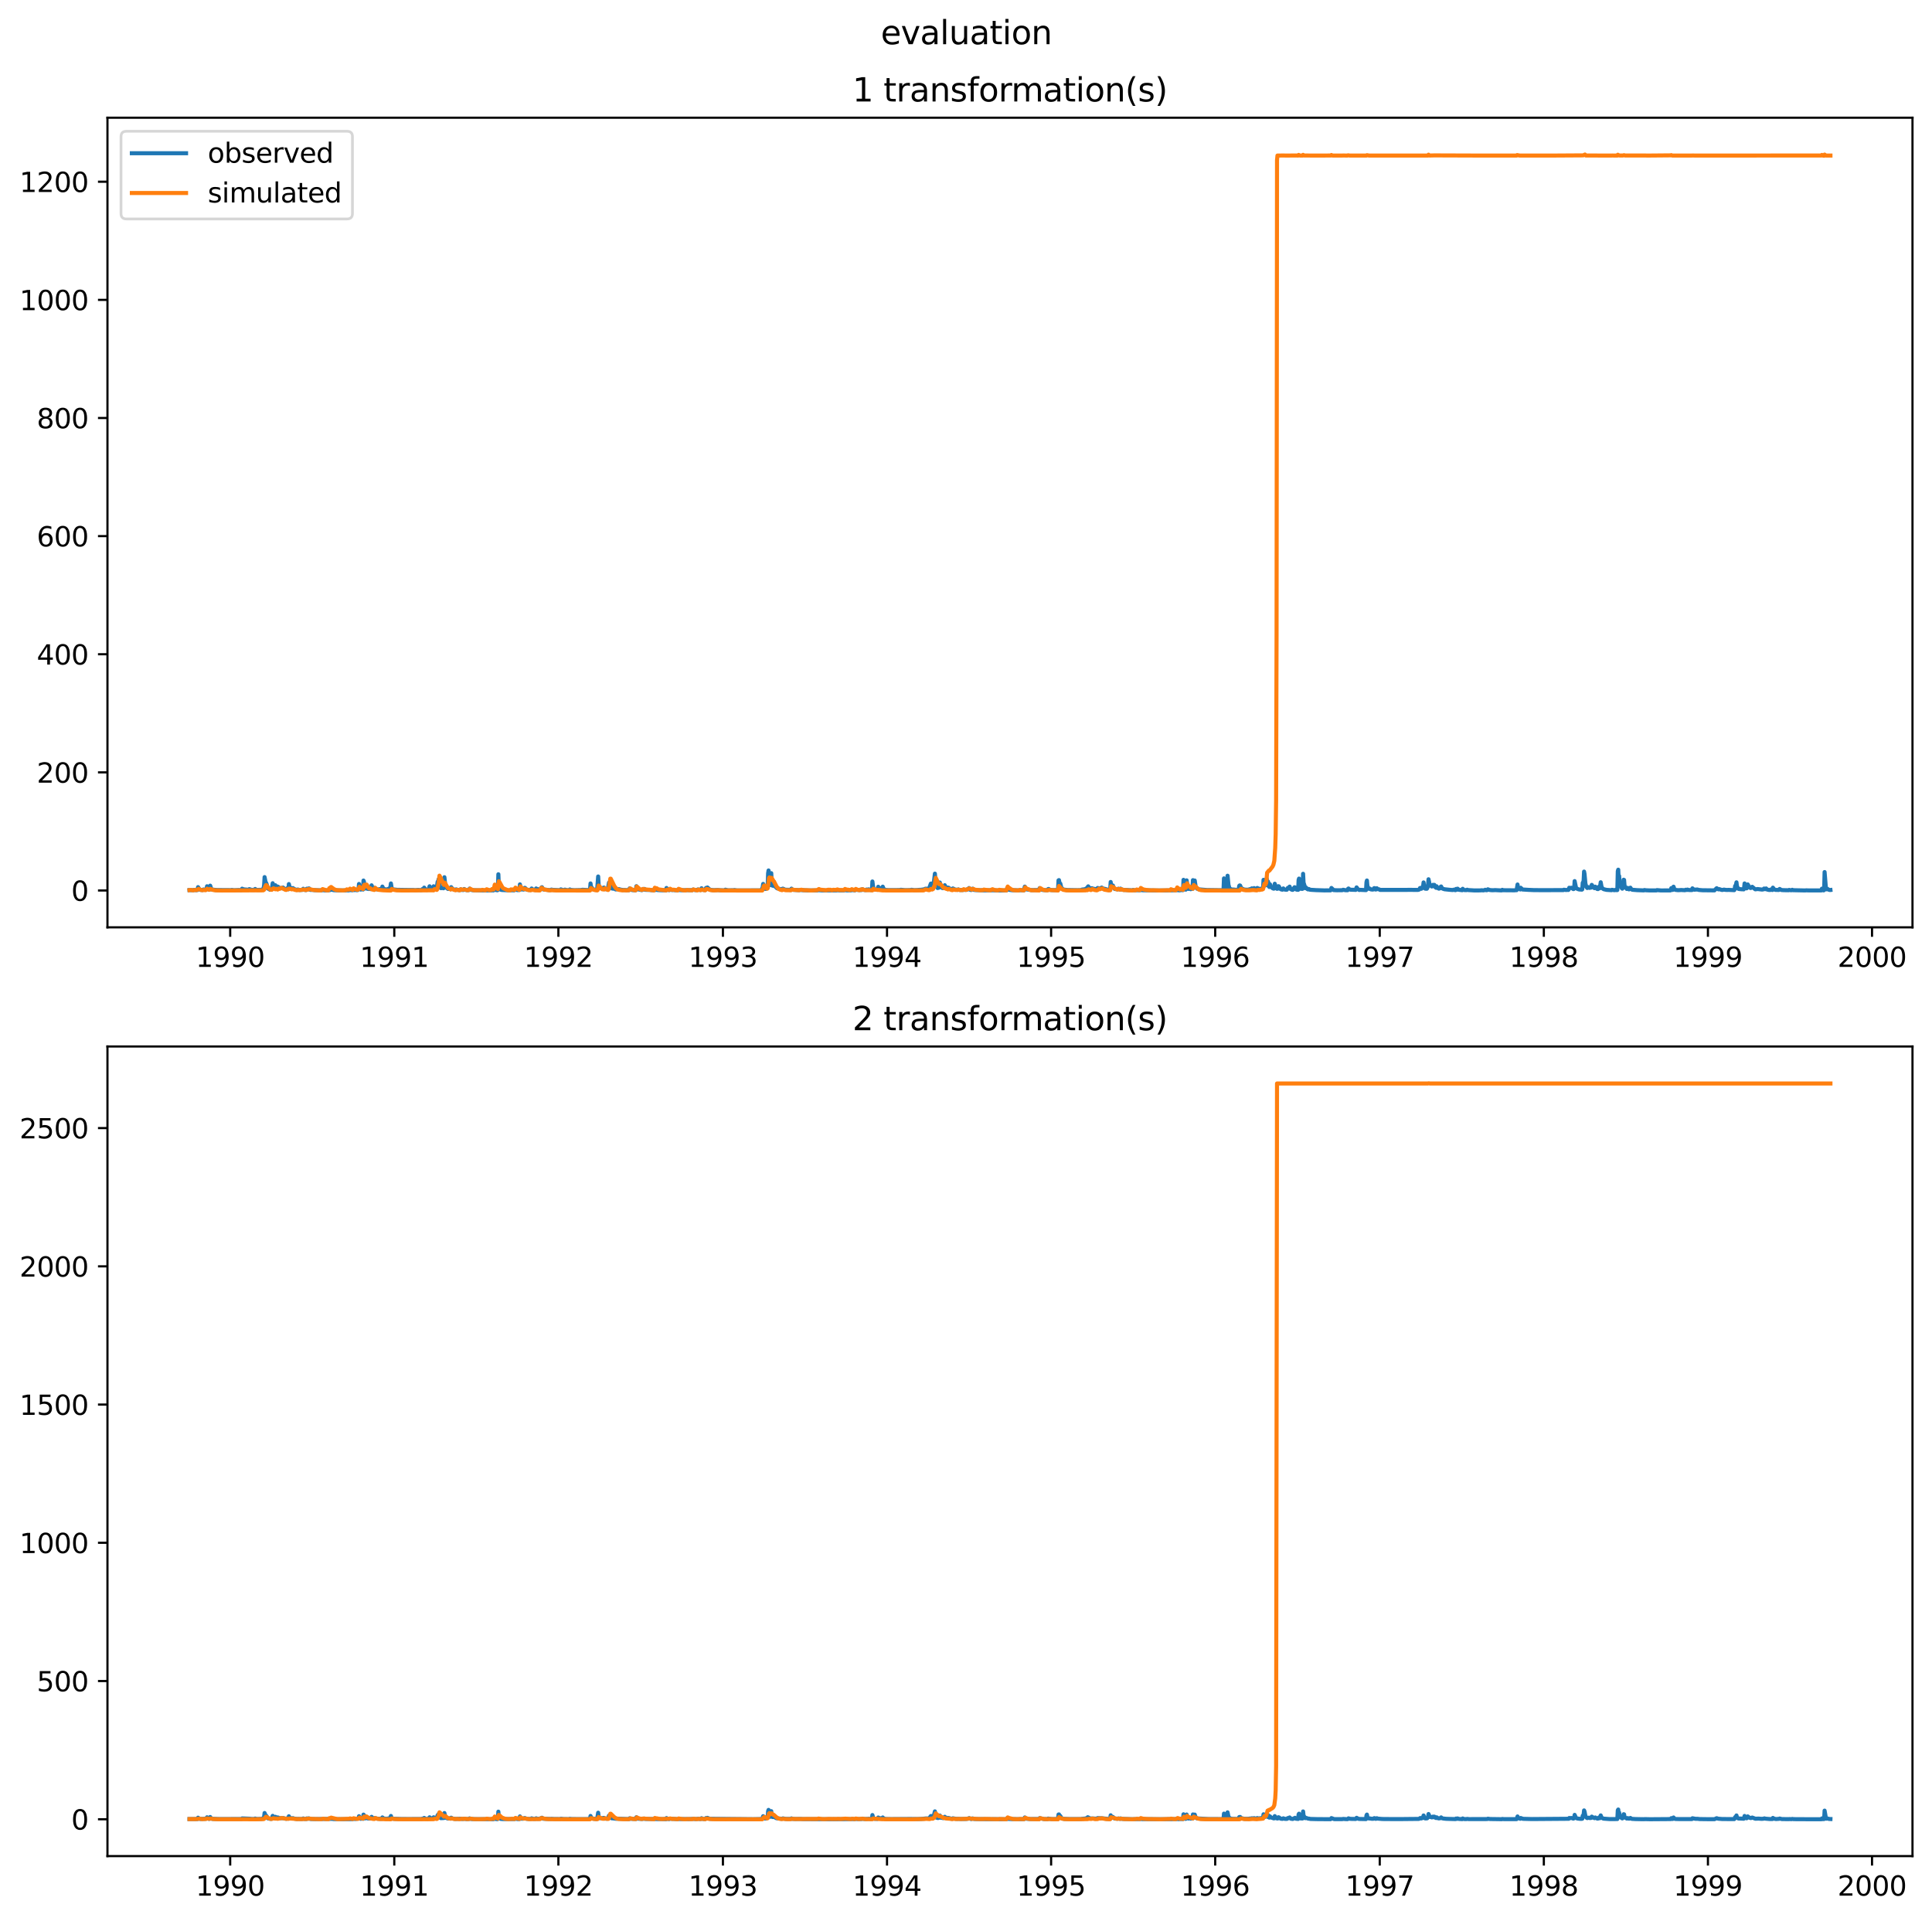 <?xml version="1.0" encoding="utf-8" standalone="no"?>
<!DOCTYPE svg PUBLIC "-//W3C//DTD SVG 1.1//EN"
  "http://www.w3.org/Graphics/SVG/1.1/DTD/svg11.dtd">
<svg xmlns:xlink="http://www.w3.org/1999/xlink" width="712.868pt" height="708.798pt" viewBox="0 0 712.868 708.798" xmlns="http://www.w3.org/2000/svg" version="1.1">
 <defs>
  <style type="text/css">*{stroke-linejoin: round; stroke-linecap: butt}</style>
 </defs>
 <g id="figure_1">
  <g id="patch_1">
   <path d="M 0 708.798 
L 712.868 708.798 
L 712.868 0 
L 0 0 
z
" style="fill: #ffffff"/>
  </g>
  <g id="axes_1">
   <g id="patch_2">
    <path d="M 39.65 342.2 
L 705.668 342.2 
L 705.668 43.44 
L 39.65 43.44 
z
" style="fill: #ffffff"/>
   </g>
   <g id="matplotlib.axis_1">
    <g id="xtick_1">
     <g id="line2d_1">
      <defs>
       <path id="m10bbcf90a9" d="M 0 0 
L 0 3.5 
" style="stroke: #000000; stroke-width: 0.8"/>
      </defs>
      <g>
       <use xlink:href="#m10bbcf90a9" x="84.936" y="342.2" style="stroke: #000000; stroke-width: 0.8"/>
      </g>
     </g>
     <g id="text_1">
      <!-- 1990 -->
      <g transform="translate(72.211 356.798) scale(0.1 -0.1)">
       <defs>
        <path id="DejaVuSans-31" d="M 794 531 
L 1825 531 
L 1825 4091 
L 703 3866 
L 703 4441 
L 1819 4666 
L 2450 4666 
L 2450 531 
L 3481 531 
L 3481 0 
L 794 0 
L 794 531 
z
" transform="scale(0.016)"/>
        <path id="DejaVuSans-39" d="M 703 97 
L 703 672 
Q 941 559 1184 500 
Q 1428 441 1663 441 
Q 2288 441 2617 861 
Q 2947 1281 2994 2138 
Q 2813 1869 2534 1725 
Q 2256 1581 1919 1581 
Q 1219 1581 811 2004 
Q 403 2428 403 3163 
Q 403 3881 828 4315 
Q 1253 4750 1959 4750 
Q 2769 4750 3195 4129 
Q 3622 3509 3622 2328 
Q 3622 1225 3098 567 
Q 2575 -91 1691 -91 
Q 1453 -91 1209 -44 
Q 966 3 703 97 
z
M 1959 2075 
Q 2384 2075 2632 2365 
Q 2881 2656 2881 3163 
Q 2881 3666 2632 3958 
Q 2384 4250 1959 4250 
Q 1534 4250 1286 3958 
Q 1038 3666 1038 3163 
Q 1038 2656 1286 2365 
Q 1534 2075 1959 2075 
z
" transform="scale(0.016)"/>
        <path id="DejaVuSans-30" d="M 2034 4250 
Q 1547 4250 1301 3770 
Q 1056 3291 1056 2328 
Q 1056 1369 1301 889 
Q 1547 409 2034 409 
Q 2525 409 2770 889 
Q 3016 1369 3016 2328 
Q 3016 3291 2770 3770 
Q 2525 4250 2034 4250 
z
M 2034 4750 
Q 2819 4750 3233 4129 
Q 3647 3509 3647 2328 
Q 3647 1150 3233 529 
Q 2819 -91 2034 -91 
Q 1250 -91 836 529 
Q 422 1150 422 2328 
Q 422 3509 836 4129 
Q 1250 4750 2034 4750 
z
" transform="scale(0.016)"/>
       </defs>
       <use xlink:href="#DejaVuSans-31"/>
       <use xlink:href="#DejaVuSans-39" x="63.623"/>
       <use xlink:href="#DejaVuSans-39" x="127.246"/>
       <use xlink:href="#DejaVuSans-30" x="190.869"/>
      </g>
     </g>
    </g>
    <g id="xtick_2">
     <g id="line2d_2">
      <g>
       <use xlink:href="#m10bbcf90a9" x="145.483" y="342.2" style="stroke: #000000; stroke-width: 0.8"/>
      </g>
     </g>
     <g id="text_2">
      <!-- 1991 -->
      <g transform="translate(132.758 356.798) scale(0.1 -0.1)">
       <use xlink:href="#DejaVuSans-31"/>
       <use xlink:href="#DejaVuSans-39" x="63.623"/>
       <use xlink:href="#DejaVuSans-39" x="127.246"/>
       <use xlink:href="#DejaVuSans-31" x="190.869"/>
      </g>
     </g>
    </g>
    <g id="xtick_3">
     <g id="line2d_3">
      <g>
       <use xlink:href="#m10bbcf90a9" x="206.03" y="342.2" style="stroke: #000000; stroke-width: 0.8"/>
      </g>
     </g>
     <g id="text_3">
      <!-- 1992 -->
      <g transform="translate(193.305 356.798) scale(0.1 -0.1)">
       <defs>
        <path id="DejaVuSans-32" d="M 1228 531 
L 3431 531 
L 3431 0 
L 469 0 
L 469 531 
Q 828 903 1448 1529 
Q 2069 2156 2228 2338 
Q 2531 2678 2651 2914 
Q 2772 3150 2772 3378 
Q 2772 3750 2511 3984 
Q 2250 4219 1831 4219 
Q 1534 4219 1204 4116 
Q 875 4013 500 3803 
L 500 4441 
Q 881 4594 1212 4672 
Q 1544 4750 1819 4750 
Q 2544 4750 2975 4387 
Q 3406 4025 3406 3419 
Q 3406 3131 3298 2873 
Q 3191 2616 2906 2266 
Q 2828 2175 2409 1742 
Q 1991 1309 1228 531 
z
" transform="scale(0.016)"/>
       </defs>
       <use xlink:href="#DejaVuSans-31"/>
       <use xlink:href="#DejaVuSans-39" x="63.623"/>
       <use xlink:href="#DejaVuSans-39" x="127.246"/>
       <use xlink:href="#DejaVuSans-32" x="190.869"/>
      </g>
     </g>
    </g>
    <g id="xtick_4">
     <g id="line2d_4">
      <g>
       <use xlink:href="#m10bbcf90a9" x="266.743" y="342.2" style="stroke: #000000; stroke-width: 0.8"/>
      </g>
     </g>
     <g id="text_4">
      <!-- 1993 -->
      <g transform="translate(254.018 356.798) scale(0.1 -0.1)">
       <defs>
        <path id="DejaVuSans-33" d="M 2597 2516 
Q 3050 2419 3304 2112 
Q 3559 1806 3559 1356 
Q 3559 666 3084 287 
Q 2609 -91 1734 -91 
Q 1441 -91 1130 -33 
Q 819 25 488 141 
L 488 750 
Q 750 597 1062 519 
Q 1375 441 1716 441 
Q 2309 441 2620 675 
Q 2931 909 2931 1356 
Q 2931 1769 2642 2001 
Q 2353 2234 1838 2234 
L 1294 2234 
L 1294 2753 
L 1863 2753 
Q 2328 2753 2575 2939 
Q 2822 3125 2822 3475 
Q 2822 3834 2567 4026 
Q 2313 4219 1838 4219 
Q 1578 4219 1281 4162 
Q 984 4106 628 3988 
L 628 4550 
Q 988 4650 1302 4700 
Q 1616 4750 1894 4750 
Q 2613 4750 3031 4423 
Q 3450 4097 3450 3541 
Q 3450 3153 3228 2886 
Q 3006 2619 2597 2516 
z
" transform="scale(0.016)"/>
       </defs>
       <use xlink:href="#DejaVuSans-31"/>
       <use xlink:href="#DejaVuSans-39" x="63.623"/>
       <use xlink:href="#DejaVuSans-39" x="127.246"/>
       <use xlink:href="#DejaVuSans-33" x="190.869"/>
      </g>
     </g>
    </g>
    <g id="xtick_5">
     <g id="line2d_5">
      <g>
       <use xlink:href="#m10bbcf90a9" x="327.29" y="342.2" style="stroke: #000000; stroke-width: 0.8"/>
      </g>
     </g>
     <g id="text_5">
      <!-- 1994 -->
      <g transform="translate(314.565 356.798) scale(0.1 -0.1)">
       <defs>
        <path id="DejaVuSans-34" d="M 2419 4116 
L 825 1625 
L 2419 1625 
L 2419 4116 
z
M 2253 4666 
L 3047 4666 
L 3047 1625 
L 3713 1625 
L 3713 1100 
L 3047 1100 
L 3047 0 
L 2419 0 
L 2419 1100 
L 313 1100 
L 313 1709 
L 2253 4666 
z
" transform="scale(0.016)"/>
       </defs>
       <use xlink:href="#DejaVuSans-31"/>
       <use xlink:href="#DejaVuSans-39" x="63.623"/>
       <use xlink:href="#DejaVuSans-39" x="127.246"/>
       <use xlink:href="#DejaVuSans-34" x="190.869"/>
      </g>
     </g>
    </g>
    <g id="xtick_6">
     <g id="line2d_6">
      <g>
       <use xlink:href="#m10bbcf90a9" x="387.837" y="342.2" style="stroke: #000000; stroke-width: 0.8"/>
      </g>
     </g>
     <g id="text_6">
      <!-- 1995 -->
      <g transform="translate(375.112 356.798) scale(0.1 -0.1)">
       <defs>
        <path id="DejaVuSans-35" d="M 691 4666 
L 3169 4666 
L 3169 4134 
L 1269 4134 
L 1269 2991 
Q 1406 3038 1543 3061 
Q 1681 3084 1819 3084 
Q 2600 3084 3056 2656 
Q 3513 2228 3513 1497 
Q 3513 744 3044 326 
Q 2575 -91 1722 -91 
Q 1428 -91 1123 -41 
Q 819 9 494 109 
L 494 744 
Q 775 591 1075 516 
Q 1375 441 1709 441 
Q 2250 441 2565 725 
Q 2881 1009 2881 1497 
Q 2881 1984 2565 2268 
Q 2250 2553 1709 2553 
Q 1456 2553 1204 2497 
Q 953 2441 691 2322 
L 691 4666 
z
" transform="scale(0.016)"/>
       </defs>
       <use xlink:href="#DejaVuSans-31"/>
       <use xlink:href="#DejaVuSans-39" x="63.623"/>
       <use xlink:href="#DejaVuSans-39" x="127.246"/>
       <use xlink:href="#DejaVuSans-35" x="190.869"/>
      </g>
     </g>
    </g>
    <g id="xtick_7">
     <g id="line2d_7">
      <g>
       <use xlink:href="#m10bbcf90a9" x="448.384" y="342.2" style="stroke: #000000; stroke-width: 0.8"/>
      </g>
     </g>
     <g id="text_7">
      <!-- 1996 -->
      <g transform="translate(435.659 356.798) scale(0.1 -0.1)">
       <defs>
        <path id="DejaVuSans-36" d="M 2113 2584 
Q 1688 2584 1439 2293 
Q 1191 2003 1191 1497 
Q 1191 994 1439 701 
Q 1688 409 2113 409 
Q 2538 409 2786 701 
Q 3034 994 3034 1497 
Q 3034 2003 2786 2293 
Q 2538 2584 2113 2584 
z
M 3366 4563 
L 3366 3988 
Q 3128 4100 2886 4159 
Q 2644 4219 2406 4219 
Q 1781 4219 1451 3797 
Q 1122 3375 1075 2522 
Q 1259 2794 1537 2939 
Q 1816 3084 2150 3084 
Q 2853 3084 3261 2657 
Q 3669 2231 3669 1497 
Q 3669 778 3244 343 
Q 2819 -91 2113 -91 
Q 1303 -91 875 529 
Q 447 1150 447 2328 
Q 447 3434 972 4092 
Q 1497 4750 2381 4750 
Q 2619 4750 2861 4703 
Q 3103 4656 3366 4563 
z
" transform="scale(0.016)"/>
       </defs>
       <use xlink:href="#DejaVuSans-31"/>
       <use xlink:href="#DejaVuSans-39" x="63.623"/>
       <use xlink:href="#DejaVuSans-39" x="127.246"/>
       <use xlink:href="#DejaVuSans-36" x="190.869"/>
      </g>
     </g>
    </g>
    <g id="xtick_8">
     <g id="line2d_8">
      <g>
       <use xlink:href="#m10bbcf90a9" x="509.097" y="342.2" style="stroke: #000000; stroke-width: 0.8"/>
      </g>
     </g>
     <g id="text_8">
      <!-- 1997 -->
      <g transform="translate(496.372 356.798) scale(0.1 -0.1)">
       <defs>
        <path id="DejaVuSans-37" d="M 525 4666 
L 3525 4666 
L 3525 4397 
L 1831 0 
L 1172 0 
L 2766 4134 
L 525 4134 
L 525 4666 
z
" transform="scale(0.016)"/>
       </defs>
       <use xlink:href="#DejaVuSans-31"/>
       <use xlink:href="#DejaVuSans-39" x="63.623"/>
       <use xlink:href="#DejaVuSans-39" x="127.246"/>
       <use xlink:href="#DejaVuSans-37" x="190.869"/>
      </g>
     </g>
    </g>
    <g id="xtick_9">
     <g id="line2d_9">
      <g>
       <use xlink:href="#m10bbcf90a9" x="569.644" y="342.2" style="stroke: #000000; stroke-width: 0.8"/>
      </g>
     </g>
     <g id="text_9">
      <!-- 1998 -->
      <g transform="translate(556.919 356.798) scale(0.1 -0.1)">
       <defs>
        <path id="DejaVuSans-38" d="M 2034 2216 
Q 1584 2216 1326 1975 
Q 1069 1734 1069 1313 
Q 1069 891 1326 650 
Q 1584 409 2034 409 
Q 2484 409 2743 651 
Q 3003 894 3003 1313 
Q 3003 1734 2745 1975 
Q 2488 2216 2034 2216 
z
M 1403 2484 
Q 997 2584 770 2862 
Q 544 3141 544 3541 
Q 544 4100 942 4425 
Q 1341 4750 2034 4750 
Q 2731 4750 3128 4425 
Q 3525 4100 3525 3541 
Q 3525 3141 3298 2862 
Q 3072 2584 2669 2484 
Q 3125 2378 3379 2068 
Q 3634 1759 3634 1313 
Q 3634 634 3220 271 
Q 2806 -91 2034 -91 
Q 1263 -91 848 271 
Q 434 634 434 1313 
Q 434 1759 690 2068 
Q 947 2378 1403 2484 
z
M 1172 3481 
Q 1172 3119 1398 2916 
Q 1625 2713 2034 2713 
Q 2441 2713 2670 2916 
Q 2900 3119 2900 3481 
Q 2900 3844 2670 4047 
Q 2441 4250 2034 4250 
Q 1625 4250 1398 4047 
Q 1172 3844 1172 3481 
z
" transform="scale(0.016)"/>
       </defs>
       <use xlink:href="#DejaVuSans-31"/>
       <use xlink:href="#DejaVuSans-39" x="63.623"/>
       <use xlink:href="#DejaVuSans-39" x="127.246"/>
       <use xlink:href="#DejaVuSans-38" x="190.869"/>
      </g>
     </g>
    </g>
    <g id="xtick_10">
     <g id="line2d_10">
      <g>
       <use xlink:href="#m10bbcf90a9" x="630.192" y="342.2" style="stroke: #000000; stroke-width: 0.8"/>
      </g>
     </g>
     <g id="text_10">
      <!-- 1999 -->
      <g transform="translate(617.467 356.798) scale(0.1 -0.1)">
       <use xlink:href="#DejaVuSans-31"/>
       <use xlink:href="#DejaVuSans-39" x="63.623"/>
       <use xlink:href="#DejaVuSans-39" x="127.246"/>
       <use xlink:href="#DejaVuSans-39" x="190.869"/>
      </g>
     </g>
    </g>
    <g id="xtick_11">
     <g id="line2d_11">
      <g>
       <use xlink:href="#m10bbcf90a9" x="690.739" y="342.2" style="stroke: #000000; stroke-width: 0.8"/>
      </g>
     </g>
     <g id="text_11">
      <!-- 2000 -->
      <g transform="translate(678.014 356.798) scale(0.1 -0.1)">
       <use xlink:href="#DejaVuSans-32"/>
       <use xlink:href="#DejaVuSans-30" x="63.623"/>
       <use xlink:href="#DejaVuSans-30" x="127.246"/>
       <use xlink:href="#DejaVuSans-30" x="190.869"/>
      </g>
     </g>
    </g>
   </g>
   <g id="matplotlib.axis_2">
    <g id="ytick_1">
     <g id="line2d_12">
      <defs>
       <path id="m5887ec8615" d="M 0 0 
L -3.5 0 
" style="stroke: #000000; stroke-width: 0.8"/>
      </defs>
      <g>
       <use xlink:href="#m5887ec8615" x="39.65" y="328.609" style="stroke: #000000; stroke-width: 0.8"/>
      </g>
     </g>
     <g id="text_12">
      <!-- 0 -->
      <g transform="translate(26.288 332.408) scale(0.1 -0.1)">
       <use xlink:href="#DejaVuSans-30"/>
      </g>
     </g>
    </g>
    <g id="ytick_2">
     <g id="line2d_13">
      <g>
       <use xlink:href="#m5887ec8615" x="39.65" y="285.017" style="stroke: #000000; stroke-width: 0.8"/>
      </g>
     </g>
     <g id="text_13">
      <!-- 200 -->
      <g transform="translate(13.562 288.817) scale(0.1 -0.1)">
       <use xlink:href="#DejaVuSans-32"/>
       <use xlink:href="#DejaVuSans-30" x="63.623"/>
       <use xlink:href="#DejaVuSans-30" x="127.246"/>
      </g>
     </g>
    </g>
    <g id="ytick_3">
     <g id="line2d_14">
      <g>
       <use xlink:href="#m5887ec8615" x="39.65" y="241.425" style="stroke: #000000; stroke-width: 0.8"/>
      </g>
     </g>
     <g id="text_14">
      <!-- 400 -->
      <g transform="translate(13.562 245.225) scale(0.1 -0.1)">
       <use xlink:href="#DejaVuSans-34"/>
       <use xlink:href="#DejaVuSans-30" x="63.623"/>
       <use xlink:href="#DejaVuSans-30" x="127.246"/>
      </g>
     </g>
    </g>
    <g id="ytick_4">
     <g id="line2d_15">
      <g>
       <use xlink:href="#m5887ec8615" x="39.65" y="197.834" style="stroke: #000000; stroke-width: 0.8"/>
      </g>
     </g>
     <g id="text_15">
      <!-- 600 -->
      <g transform="translate(13.562 201.633) scale(0.1 -0.1)">
       <use xlink:href="#DejaVuSans-36"/>
       <use xlink:href="#DejaVuSans-30" x="63.623"/>
       <use xlink:href="#DejaVuSans-30" x="127.246"/>
      </g>
     </g>
    </g>
    <g id="ytick_5">
     <g id="line2d_16">
      <g>
       <use xlink:href="#m5887ec8615" x="39.65" y="154.242" style="stroke: #000000; stroke-width: 0.8"/>
      </g>
     </g>
     <g id="text_16">
      <!-- 800 -->
      <g transform="translate(13.562 158.041) scale(0.1 -0.1)">
       <use xlink:href="#DejaVuSans-38"/>
       <use xlink:href="#DejaVuSans-30" x="63.623"/>
       <use xlink:href="#DejaVuSans-30" x="127.246"/>
      </g>
     </g>
    </g>
    <g id="ytick_6">
     <g id="line2d_17">
      <g>
       <use xlink:href="#m5887ec8615" x="39.65" y="110.65" style="stroke: #000000; stroke-width: 0.8"/>
      </g>
     </g>
     <g id="text_17">
      <!-- 1000 -->
      <g transform="translate(7.2 114.449) scale(0.1 -0.1)">
       <use xlink:href="#DejaVuSans-31"/>
       <use xlink:href="#DejaVuSans-30" x="63.623"/>
       <use xlink:href="#DejaVuSans-30" x="127.246"/>
       <use xlink:href="#DejaVuSans-30" x="190.869"/>
      </g>
     </g>
    </g>
    <g id="ytick_7">
     <g id="line2d_18">
      <g>
       <use xlink:href="#m5887ec8615" x="39.65" y="67.058" style="stroke: #000000; stroke-width: 0.8"/>
      </g>
     </g>
     <g id="text_18">
      <!-- 1200 -->
      <g transform="translate(7.2 70.857) scale(0.1 -0.1)">
       <use xlink:href="#DejaVuSans-31"/>
       <use xlink:href="#DejaVuSans-32" x="63.623"/>
       <use xlink:href="#DejaVuSans-30" x="127.246"/>
       <use xlink:href="#DejaVuSans-30" x="190.869"/>
      </g>
     </g>
    </g>
   </g>
   <g id="line2d_19">
    <path d="M 69.924 328.469 
L 70.753 328.48 
L 71.416 328.493 
L 71.582 328.387 
L 72.412 328.481 
L 72.909 328.425 
L 73.075 327.366 
L 73.573 328.188 
L 73.905 328.372 
L 74.734 328.437 
L 75.066 328.229 
L 75.232 328.327 
L 75.398 328.25 
L 75.729 328.348 
L 75.895 328.21 
L 76.061 328.241 
L 76.227 328.064 
L 76.393 327.039 
L 76.725 327.961 
L 77.056 328.298 
L 77.222 328.308 
L 77.388 328.205 
L 77.554 326.823 
L 77.886 327.838 
L 78.218 328.265 
L 80.042 328.438 
L 85.185 328.474 
L 85.517 328.396 
L 86.346 328.506 
L 88.005 328.438 
L 88.502 328.457 
L 89 328.482 
L 89.166 328.41 
L 89.332 327.938 
L 89.664 328.095 
L 90.161 328.212 
L 91.654 328.329 
L 91.986 328.095 
L 92.815 328.372 
L 93.811 328.358 
L 94.142 328.043 
L 94.474 328.317 
L 94.972 328.393 
L 96.465 328.34 
L 97.128 328.06 
L 97.294 327.611 
L 97.46 326.543 
L 97.626 323.666 
L 97.958 325.376 
L 98.289 326 
L 98.455 326.479 
L 98.787 327.833 
L 99.617 328.317 
L 100.28 328.191 
L 100.612 325.919 
L 100.944 327.267 
L 101.275 327.786 
L 101.441 327.757 
L 101.607 326.666 
L 102.105 327.71 
L 102.271 327.593 
L 102.437 327.15 
L 102.768 327.348 
L 103.1 327.757 
L 103.929 327.687 
L 104.095 327.809 
L 104.427 327.512 
L 104.925 327.949 
L 105.588 328.238 
L 105.754 327.961 
L 105.92 327.973 
L 106.086 327.704 
L 106.418 328.154 
L 106.584 326.234 
L 106.915 327.558 
L 107.081 327.465 
L 107.413 327.891 
L 107.579 327.984 
L 108.077 327.71 
L 108.408 327.961 
L 108.906 328.214 
L 109.569 328.381 
L 109.901 328.236 
L 110.399 328.412 
L 111.56 328.389 
L 111.892 327.961 
L 112.224 328.351 
L 112.887 328.455 
L 113.053 328.411 
L 113.219 327.938 
L 113.717 328.205 
L 113.882 327.85 
L 114.048 327.844 
L 114.546 328.393 
L 115.044 328.38 
L 115.375 328.386 
L 116.039 328.472 
L 118.693 328.555 
L 119.025 328.449 
L 119.854 328.553 
L 121.181 328.558 
L 121.513 328.326 
L 121.679 328.484 
L 121.845 328.314 
L 122.011 327.961 
L 122.177 328.33 
L 122.342 328.205 
L 122.674 328.375 
L 123.172 328.49 
L 125.162 328.574 
L 127.651 328.571 
L 127.817 328.452 
L 128.314 328.561 
L 128.812 328.552 
L 129.144 328.358 
L 129.475 328.488 
L 130.139 328.51 
L 130.305 328.207 
L 130.802 328.458 
L 131.134 328.388 
L 131.632 328.487 
L 131.964 328.457 
L 132.295 328.025 
L 132.461 326.193 
L 132.793 327.722 
L 133.125 328.273 
L 133.457 327.716 
L 133.788 328.147 
L 133.954 328.249 
L 134.12 324.933 
L 134.286 325.312 
L 134.452 327.074 
L 134.784 327.879 
L 134.949 326.566 
L 135.115 326.724 
L 135.447 327.739 
L 135.613 327.996 
L 135.945 327.967 
L 136.111 328.061 
L 136.442 327.704 
L 136.774 328.098 
L 136.94 328.019 
L 137.106 326.689 
L 137.604 327.938 
L 137.769 328.071 
L 137.935 327.967 
L 138.267 327.617 
L 138.599 327.943 
L 138.931 328.179 
L 139.926 328.224 
L 140.092 328.086 
L 140.921 328.231 
L 141.087 327.156 
L 141.419 327.873 
L 141.751 328.092 
L 142.746 328.241 
L 143.244 328.031 
L 143.575 327.92 
L 143.741 327.868 
L 144.073 327.226 
L 144.239 326 
L 144.571 328.037 
L 145.068 328.2 
L 146.561 328.358 
L 151.372 328.428 
L 152.367 328.413 
L 153.197 328.485 
L 154.192 328.399 
L 154.524 328.41 
L 155.353 328.494 
L 155.685 328.422 
L 155.851 328.101 
L 156.017 328.148 
L 156.182 328.323 
L 156.348 328.194 
L 156.514 327.547 
L 157.012 328.264 
L 157.509 328.375 
L 157.841 328.364 
L 158.173 328.101 
L 158.505 327.051 
L 159.168 328.101 
L 159.5 328.154 
L 159.666 328.124 
L 159.998 327.051 
L 160.329 327.78 
L 160.827 328.031 
L 160.993 327.932 
L 161.159 327.5 
L 161.491 325.358 
L 161.657 325.633 
L 161.822 324.483 
L 161.988 324.915 
L 162.32 327.232 
L 162.652 327.733 
L 162.818 327.745 
L 162.984 327.535 
L 163.149 327.535 
L 163.481 327.757 
L 163.647 327.78 
L 163.813 327.617 
L 163.979 323.707 
L 164.311 326.876 
L 164.642 327.553 
L 165.306 328.044 
L 165.638 327.751 
L 166.301 328.129 
L 166.467 327.372 
L 166.965 328.031 
L 167.628 328.288 
L 168.126 328.354 
L 168.292 328.194 
L 168.955 328.402 
L 169.619 328.466 
L 169.951 328.153 
L 170.282 328.387 
L 170.946 328.441 
L 171.278 328.057 
L 171.609 328.345 
L 172.273 328.486 
L 172.937 328.484 
L 173.102 328.384 
L 173.268 327.908 
L 173.766 328.354 
L 174.43 328.493 
L 177.581 328.579 
L 178.908 328.586 
L 181.397 328.569 
L 181.728 328.543 
L 182.06 328.58 
L 182.392 327.471 
L 182.558 328.132 
L 182.89 328.416 
L 183.553 328.525 
L 183.719 328.209 
L 183.885 322.616 
L 184.051 326.625 
L 184.714 328.309 
L 185.212 328.418 
L 188.198 328.567 
L 188.53 328.514 
L 189.193 328.525 
L 189.691 328.554 
L 189.857 328.47 
L 190.022 328.092 
L 190.852 328.465 
L 191.681 328.43 
L 191.847 326.345 
L 192.179 327.903 
L 192.511 328.219 
L 192.677 328.219 
L 192.842 328.065 
L 193.174 328.27 
L 193.34 328.074 
L 193.506 327.663 
L 193.672 327.623 
L 193.838 327.745 
L 194.17 328.214 
L 194.833 328.357 
L 195.828 328.413 
L 195.994 328.303 
L 196.16 327.868 
L 196.658 328.271 
L 197.321 328.388 
L 197.487 328.419 
L 197.653 328.313 
L 197.819 327.856 
L 198.317 328.28 
L 198.648 328.122 
L 198.98 328.272 
L 199.644 327.873 
L 199.81 327.477 
L 199.975 327.395 
L 200.473 328.21 
L 202.961 328.486 
L 203.459 328.27 
L 203.957 328.369 
L 206.611 328.498 
L 206.777 328.451 
L 206.942 328.194 
L 207.606 328.419 
L 208.27 328.451 
L 208.435 328.282 
L 208.933 328.422 
L 209.762 328.504 
L 209.928 328.492 
L 210.26 328.224 
L 210.592 328.404 
L 211.919 328.498 
L 214.241 328.451 
L 214.905 328.337 
L 217.227 328.457 
L 217.559 328.229 
L 217.725 328.013 
L 217.891 326 
L 218.057 327.109 
L 218.72 328.101 
L 219.384 328.311 
L 220.213 328.381 
L 220.379 327.751 
L 220.711 323.433 
L 220.877 326.339 
L 221.208 327.698 
L 222.038 327.833 
L 222.867 327.517 
L 223.199 328.092 
L 223.697 328.116 
L 224.194 328.048 
L 224.36 327.652 
L 224.692 325.72 
L 224.858 325.971 
L 225.024 326.636 
L 225.19 326.566 
L 225.521 327.599 
L 225.853 327.885 
L 226.019 327.774 
L 226.185 327.932 
L 226.682 327.92 
L 227.18 328.224 
L 227.512 328.161 
L 227.678 328.031 
L 228.175 328.166 
L 228.341 328.096 
L 229.171 328.324 
L 230 328.424 
L 230.332 328.418 
L 231.991 328.495 
L 232.157 328.389 
L 232.322 327.827 
L 232.654 328.222 
L 232.986 328.351 
L 233.318 328.465 
L 234.479 328.522 
L 234.645 328.386 
L 234.811 327.022 
L 235.308 328.14 
L 236.801 328.484 
L 236.967 328.403 
L 237.133 328.125 
L 237.299 328.13 
L 237.631 328.277 
L 237.797 328.031 
L 238.128 328.364 
L 239.787 328.411 
L 240.451 328.486 
L 241.28 328.522 
L 241.446 328.254 
L 241.612 328.232 
L 241.944 328.413 
L 242.11 328.2 
L 242.275 328.193 
L 242.607 328.436 
L 243.768 328.507 
L 245.095 328.519 
L 245.759 328.566 
L 245.925 327.681 
L 246.091 328.144 
L 246.257 328.157 
L 246.588 328.423 
L 246.92 328.479 
L 247.086 328.175 
L 247.418 328.338 
L 248.081 328.456 
L 248.413 328.406 
L 248.911 328.482 
L 250.072 328.515 
L 250.238 328.343 
L 250.901 328.473 
L 251.565 328.506 
L 253.39 328.476 
L 253.721 328.47 
L 255.38 328.494 
L 255.712 328.242 
L 256.375 328.43 
L 257.039 328.451 
L 257.537 328.208 
L 257.868 328.358 
L 258.366 328.427 
L 258.532 328.427 
L 258.864 327.78 
L 259.361 328.385 
L 260.191 328.441 
L 260.357 328.201 
L 260.523 327.652 
L 260.688 327.973 
L 260.854 328.049 
L 261.02 327.488 
L 261.85 328.237 
L 262.181 328.339 
L 262.845 328.445 
L 263.508 328.48 
L 264.835 328.425 
L 265.831 328.52 
L 267.49 328.537 
L 267.655 328.305 
L 268.153 328.441 
L 268.651 328.537 
L 270.641 328.514 
L 270.973 328.438 
L 271.803 328.564 
L 276.447 328.569 
L 280.76 328.544 
L 281.092 328.206 
L 281.424 327.401 
L 281.59 326.175 
L 281.921 327.634 
L 282.253 328.013 
L 282.585 328.002 
L 282.917 327.751 
L 283.248 327.389 
L 283.414 322.266 
L 283.58 321.216 
L 283.912 325.464 
L 284.244 326.636 
L 284.41 323.071 
L 284.575 322.208 
L 284.741 325.761 
L 285.073 326.841 
L 285.405 325.213 
L 285.737 327.004 
L 285.903 326.986 
L 286.732 327.803 
L 286.898 327.786 
L 287.395 328.019 
L 287.727 328.037 
L 288.391 328.214 
L 288.557 328.229 
L 288.723 327.949 
L 288.888 327.926 
L 289.718 328.313 
L 290.713 328.344 
L 291.045 328.346 
L 291.708 328.418 
L 291.874 328.359 
L 292.04 327.926 
L 292.372 328.285 
L 292.704 328.363 
L 293.035 328.373 
L 293.699 328.415 
L 294.86 328.485 
L 295.524 328.381 
L 295.855 328.466 
L 298.012 328.575 
L 301.495 328.574 
L 301.993 328.475 
L 303.486 328.585 
L 304.15 328.584 
L 308.628 328.585 
L 308.96 328.498 
L 309.955 328.585 
L 311.448 328.568 
L 311.78 328.452 
L 312.444 328.56 
L 313.439 328.536 
L 313.937 328.56 
L 314.434 328.444 
L 315.43 328.542 
L 315.595 328.305 
L 317.254 328.472 
L 317.586 328.442 
L 317.918 328.431 
L 318.084 328.148 
L 318.25 328.115 
L 318.581 328.366 
L 319.411 328.451 
L 319.577 328.425 
L 319.743 328.247 
L 320.24 328.403 
L 320.406 328.196 
L 320.572 328.193 
L 320.904 328.346 
L 321.567 328.446 
L 321.733 328.323 
L 321.899 325.277 
L 322.231 327.774 
L 322.563 328.233 
L 323.724 328.349 
L 324.055 327.226 
L 324.221 327.768 
L 324.387 327.903 
L 324.553 327.704 
L 324.719 327.728 
L 325.051 328.129 
L 325.548 328.209 
L 325.714 327.185 
L 326.046 328.037 
L 326.71 328.387 
L 327.871 328.467 
L 332.018 328.445 
L 332.35 328.334 
L 334.008 328.486 
L 335.833 328.46 
L 336.331 328.334 
L 337.326 328.477 
L 338.487 328.442 
L 339.151 328.366 
L 339.814 328.349 
L 340.975 328.183 
L 341.473 327.938 
L 342.634 327.973 
L 342.8 327.914 
L 343.464 326.059 
L 343.63 326.065 
L 343.961 326.526 
L 344.127 326.654 
L 344.625 325.224 
L 344.957 322.383 
L 345.288 326.782 
L 345.454 327.202 
L 345.62 327.249 
L 345.952 327.698 
L 346.45 327.564 
L 346.615 327.278 
L 346.781 325.662 
L 347.113 327.395 
L 347.279 327.366 
L 347.445 327.167 
L 347.777 327.733 
L 348.274 327.599 
L 348.44 327.36 
L 348.606 326.654 
L 348.938 327.658 
L 349.104 327.704 
L 349.27 327.43 
L 349.767 328.052 
L 349.933 327.535 
L 350.763 328.123 
L 351.426 328.21 
L 351.592 327.844 
L 352.421 328.273 
L 352.753 328.273 
L 353.251 328.384 
L 353.583 328.201 
L 354.08 328.408 
L 355.241 328.432 
L 355.573 328.3 
L 355.905 328.381 
L 356.734 328.33 
L 357.066 328.069 
L 357.232 328.182 
L 357.564 327.704 
L 358.061 328.38 
L 358.393 328.427 
L 358.559 328.052 
L 358.891 327.943 
L 359.057 328.008 
L 359.388 328.394 
L 360.218 328.459 
L 362.374 328.535 
L 363.038 328.557 
L 366.024 328.526 
L 366.356 328.515 
L 368.18 328.589 
L 371.332 328.592 
L 371.664 327.722 
L 371.996 328.328 
L 372.327 328.344 
L 372.659 328.393 
L 373.323 328.489 
L 375.977 328.546 
L 376.474 328.484 
L 377.801 328.55 
L 378.133 327.173 
L 378.465 328.079 
L 378.797 328.2 
L 380.621 328.465 
L 383.441 328.42 
L 383.607 327.733 
L 383.939 328.013 
L 384.271 328.261 
L 384.768 328.419 
L 386.261 328.486 
L 386.593 328.457 
L 386.759 328.066 
L 386.925 328.043 
L 387.423 328.358 
L 388.086 328.46 
L 390.243 328.476 
L 390.408 328.093 
L 390.574 324.851 
L 390.74 324.775 
L 391.072 326.636 
L 391.238 326.059 
L 391.57 327.477 
L 392.067 328.066 
L 392.565 328.282 
L 393.892 328.431 
L 397.541 328.493 
L 398.868 328.466 
L 399.2 328.27 
L 400.361 328.136 
L 400.859 327.809 
L 401.025 327.798 
L 401.523 327.074 
L 402.186 327.984 
L 402.684 327.809 
L 402.85 327.745 
L 403.347 327.943 
L 404.343 328.113 
L 404.84 328.002 
L 405.006 327.675 
L 405.338 327.763 
L 405.67 327.908 
L 406.167 327.71 
L 406.499 327.523 
L 406.997 327.891 
L 407.494 327.973 
L 407.826 328.048 
L 408.656 328.294 
L 409.485 328.399 
L 409.651 328.037 
L 409.817 325.464 
L 410.148 327.529 
L 410.314 326.858 
L 410.48 327.302 
L 410.646 326.765 
L 410.978 327.652 
L 411.31 328.037 
L 412.471 328.191 
L 412.637 327.949 
L 413.3 328.303 
L 413.466 327.92 
L 413.964 328.271 
L 414.793 328.398 
L 415.125 328.392 
L 417.945 328.548 
L 418.111 328.389 
L 418.608 328.558 
L 419.106 328.491 
L 419.604 328.502 
L 420.599 328.528 
L 420.765 328.312 
L 421.097 328.438 
L 421.594 328.507 
L 425.907 328.585 
L 429.723 328.6 
L 434.036 328.499 
L 434.201 328.187 
L 434.533 328.494 
L 435.197 328.538 
L 435.363 328.549 
L 435.694 328.311 
L 436.026 328.482 
L 436.524 328.447 
L 436.69 324.676 
L 436.856 327.313 
L 437.187 328.082 
L 437.519 328.289 
L 437.685 325.662 
L 437.851 324.863 
L 438.183 327.5 
L 438.514 328.025 
L 438.68 327.5 
L 438.846 327.547 
L 439.178 328.061 
L 439.344 328.128 
L 439.51 327.523 
L 439.676 327.564 
L 440.007 327.99 
L 440.173 324.787 
L 440.339 325.049 
L 440.505 326.858 
L 440.837 324.921 
L 441.169 327.202 
L 441.666 327.926 
L 442.164 328.06 
L 442.496 328.203 
L 445.316 328.432 
L 450.624 328.508 
L 451.453 328.492 
L 451.619 324.133 
L 451.951 327.004 
L 452.283 327.733 
L 452.449 326.852 
L 452.614 327.302 
L 452.78 327.389 
L 452.946 323.153 
L 453.278 326.531 
L 453.61 327.652 
L 453.941 328.031 
L 454.605 328.264 
L 455.103 328.247 
L 456.43 328.396 
L 456.927 328.387 
L 457.093 327.868 
L 457.259 326.876 
L 457.425 326.73 
L 457.591 326.788 
L 457.923 327.663 
L 458.918 328.212 
L 459.747 328.317 
L 460.577 328.305 
L 461.24 328.101 
L 461.406 328.118 
L 461.904 327.821 
L 462.401 328.048 
L 462.733 327.722 
L 463.065 327.978 
L 463.563 328.013 
L 463.894 327.681 
L 464.226 327.838 
L 464.392 327.955 
L 464.724 327.978 
L 465.221 328.031 
L 465.553 327.873 
L 465.885 327.757 
L 466.051 327.494 
L 466.217 324.67 
L 466.549 326.677 
L 466.714 326.776 
L 467.046 325.283 
L 467.212 325.434 
L 467.378 324.215 
L 467.71 326.724 
L 467.876 325.294 
L 468.207 327.132 
L 468.373 327.319 
L 468.539 326.263 
L 468.705 326.496 
L 468.871 327.103 
L 469.534 327.757 
L 469.866 327.908 
L 470.032 327.932 
L 470.198 327.815 
L 470.364 326.111 
L 470.861 327.757 
L 471.193 327.99 
L 471.525 327.92 
L 471.691 327.01 
L 471.857 327.068 
L 472.354 327.996 
L 472.686 328.193 
L 473.184 328.306 
L 473.516 327.838 
L 473.847 328.19 
L 474.179 328.297 
L 474.843 328.313 
L 475.174 327.652 
L 475.34 327.634 
L 475.506 327.798 
L 475.838 327.173 
L 476.17 328.045 
L 476.667 328.326 
L 476.999 328.375 
L 477.663 327.395 
L 477.829 327.459 
L 478.16 328.175 
L 478.492 328.316 
L 478.824 328.312 
L 478.99 328.36 
L 479.156 324.734 
L 479.321 324.209 
L 479.653 327.296 
L 479.985 327.99 
L 480.151 327.716 
L 480.483 328.019 
L 480.649 327.961 
L 480.814 322.441 
L 480.98 325.685 
L 481.312 326.718 
L 481.644 327.751 
L 481.81 327.459 
L 481.976 327.582 
L 482.307 328.048 
L 482.639 328.211 
L 482.971 328.057 
L 483.303 328.309 
L 483.966 328.369 
L 485.625 328.469 
L 488.777 328.57 
L 489.606 328.551 
L 490.27 328.555 
L 490.933 328.566 
L 491.099 328.345 
L 491.265 327.669 
L 492.094 328.462 
L 493.256 328.511 
L 495.246 328.505 
L 495.578 328.334 
L 496.407 328.489 
L 497.237 328.51 
L 497.403 327.984 
L 497.569 327.862 
L 497.9 328.163 
L 498.398 328.332 
L 499.559 328.343 
L 500.223 328.39 
L 500.554 327.459 
L 501.052 328.136 
L 501.55 328.425 
L 501.881 328.365 
L 504.038 328.467 
L 504.204 325.534 
L 504.37 324.915 
L 504.536 326.841 
L 504.867 327.774 
L 505.199 328.013 
L 505.365 327.891 
L 505.863 328.218 
L 506.194 328.232 
L 506.526 328.272 
L 506.692 328.222 
L 507.024 327.739 
L 507.19 327.733 
L 507.521 328.248 
L 507.853 328.197 
L 508.019 327.768 
L 508.185 328.071 
L 508.849 328.16 
L 509.18 328.38 
L 519.299 328.378 
L 519.631 328.359 
L 523.114 328.396 
L 523.612 328.282 
L 523.778 328.123 
L 523.944 327.693 
L 524.276 327.646 
L 524.442 327.973 
L 524.607 327.873 
L 525.105 326.94 
L 525.271 325.621 
L 525.603 327.71 
L 525.934 327.955 
L 526.1 327.833 
L 526.432 327.984 
L 526.598 327.838 
L 526.764 327.389 
L 526.93 326.52 
L 527.096 324.46 
L 527.593 326.782 
L 527.925 326.695 
L 528.257 327.121 
L 528.423 327.097 
L 528.754 326.514 
L 528.92 326.992 
L 529.086 326.934 
L 529.252 326.526 
L 529.584 327.372 
L 529.916 327.623 
L 530.082 327.045 
L 530.413 327.646 
L 530.911 327.932 
L 531.077 327.897 
L 531.243 327.687 
L 531.409 327.768 
L 531.574 327.249 
L 531.74 327.121 
L 532.072 327.78 
L 532.404 327.961 
L 533.067 328.161 
L 533.399 328.19 
L 533.731 328.228 
L 534.892 328.348 
L 536.053 328.439 
L 536.385 328.296 
L 536.883 328.47 
L 537.049 328.476 
L 537.214 328.043 
L 537.38 328.105 
L 537.546 328.319 
L 537.712 327.955 
L 537.878 327.955 
L 538.21 328.337 
L 539.537 328.502 
L 539.703 327.973 
L 540.034 328.365 
L 540.532 328.471 
L 540.864 328.435 
L 541.03 328.477 
L 541.362 328.309 
L 541.693 328.444 
L 544.016 328.58 
L 546.338 328.563 
L 546.67 328.51 
L 547.333 328.569 
L 547.831 328.451 
L 547.997 328.334 
L 548.329 328.498 
L 548.66 328.496 
L 548.826 328.416 
L 548.992 328.16 
L 549.656 328.423 
L 550.485 328.502 
L 551.314 328.486 
L 551.646 328.456 
L 552.642 328.507 
L 553.803 328.568 
L 554.134 328.565 
L 554.3 328.355 
L 554.632 328.502 
L 558.779 328.536 
L 559.277 328.486 
L 559.609 328.486 
L 559.94 326.391 
L 560.106 327.798 
L 560.272 327.669 
L 560.936 328.229 
L 561.102 327.588 
L 561.765 328.237 
L 563.922 328.369 
L 565.912 328.457 
L 569.562 328.486 
L 571.884 328.473 
L 576.86 328.46 
L 577.026 328.317 
L 577.856 328.428 
L 578.353 328.369 
L 578.685 328.41 
L 578.851 328.218 
L 579.017 327.588 
L 579.349 327.716 
L 579.846 327.588 
L 580.51 328.089 
L 580.676 328.066 
L 580.842 327.809 
L 581.007 325.137 
L 581.505 327.517 
L 581.837 327.92 
L 582.5 328.183 
L 582.998 328.259 
L 583.33 328.247 
L 583.662 328.299 
L 583.827 328.183 
L 583.993 325.767 
L 584.159 325.539 
L 584.325 325.02 
L 584.491 321.624 
L 584.657 322.499 
L 584.989 326.065 
L 585.32 327.243 
L 585.652 327.693 
L 585.984 327.377 
L 586.15 327.36 
L 586.482 327.652 
L 586.813 327.564 
L 587.145 327.535 
L 587.311 326.531 
L 587.477 326.677 
L 587.643 327.179 
L 587.809 327.132 
L 587.974 327.243 
L 588.306 327.745 
L 588.638 327.191 
L 589.302 328.037 
L 589.633 328.088 
L 589.799 327.908 
L 589.965 327.22 
L 590.131 327.669 
L 590.297 327.786 
L 590.629 325.563 
L 590.96 327.389 
L 591.458 327.967 
L 591.79 328.142 
L 592.785 328.373 
L 594.61 328.493 
L 594.776 328.353 
L 595.605 328.483 
L 595.937 328.469 
L 596.103 328.356 
L 596.6 328.484 
L 596.766 328.428 
L 596.932 321.507 
L 597.098 320.924 
L 597.264 324.559 
L 597.43 323.229 
L 597.596 325.744 
L 597.927 327.004 
L 598.093 327.138 
L 598.425 327.774 
L 598.591 327.938 
L 598.757 327.745 
L 598.923 327.127 
L 599.089 324.629 
L 599.254 324.717 
L 599.42 326.858 
L 600.25 328.047 
L 600.582 327.658 
L 600.913 328.11 
L 601.079 328.192 
L 601.245 328.111 
L 601.577 327.564 
L 601.909 328.09 
L 602.24 328.328 
L 604.065 328.477 
L 606.553 328.567 
L 606.719 328.434 
L 607.383 328.523 
L 608.71 328.58 
L 611.198 328.57 
L 611.364 328.454 
L 612.857 328.584 
L 616.34 328.581 
L 616.506 328.458 
L 616.672 327.733 
L 617.004 328.331 
L 617.17 328.406 
L 617.502 327.202 
L 617.833 328.132 
L 618.165 328.377 
L 619.16 328.484 
L 619.824 328.459 
L 620.322 328.423 
L 621.649 328.5 
L 621.815 328.476 
L 621.98 328.326 
L 622.478 328.416 
L 622.644 328.268 
L 623.142 328.43 
L 624.303 328.443 
L 624.469 327.809 
L 624.8 328.101 
L 625.132 328.316 
L 625.464 328.286 
L 626.293 328.236 
L 626.791 328.391 
L 628.118 328.509 
L 632.597 328.56 
L 632.929 328.218 
L 633.426 327.757 
L 633.758 328.054 
L 634.09 328.2 
L 634.256 328.06 
L 634.919 328.282 
L 635.417 328.416 
L 635.749 328.369 
L 636.08 328.27 
L 636.744 328.387 
L 637.407 328.404 
L 637.739 328.378 
L 639.896 328.48 
L 640.062 328.159 
L 640.227 326.934 
L 640.393 327.109 
L 640.725 325.592 
L 640.891 326.992 
L 641.389 327.984 
L 641.72 328.066 
L 642.716 328.159 
L 643.213 328.159 
L 643.379 328.2 
L 643.545 327.517 
L 643.711 326 
L 644.043 327.401 
L 644.375 327.821 
L 644.54 327.78 
L 644.872 326.35 
L 645.37 327.179 
L 645.536 327.255 
L 645.867 327.687 
L 646.033 327.681 
L 646.531 327.243 
L 647.36 327.949 
L 647.692 328.177 
L 648.522 328.064 
L 650.18 328.267 
L 650.678 328.178 
L 650.844 327.908 
L 651.01 327.891 
L 651.342 328.116 
L 651.507 328.089 
L 651.673 327.85 
L 652.005 328.246 
L 652.669 328.396 
L 653.166 328.418 
L 653.332 328.25 
L 653.996 328.42 
L 654.162 327.553 
L 654.659 328.197 
L 655.157 328.396 
L 655.655 328.392 
L 656.318 328.419 
L 656.65 328.031 
L 657.313 328.428 
L 658.143 328.479 
L 659.636 328.508 
L 659.967 328.512 
L 660.133 328.39 
L 660.631 328.499 
L 661.129 328.507 
L 661.295 328.345 
L 661.626 328.493 
L 666.105 328.586 
L 666.437 328.54 
L 667.598 328.583 
L 672.077 328.57 
L 672.243 327.932 
L 672.575 328.489 
L 672.906 328.557 
L 673.072 328.424 
L 673.238 321.799 
L 673.736 327.943 
L 673.902 328.185 
L 674.067 327.967 
L 674.233 327.949 
L 674.731 328.316 
L 675.229 328.432 
L 675.395 328.413 
L 675.395 328.413 
" clip-path="url(#p24e53c3a85)" style="fill: none; stroke: #1f77b4; stroke-width: 1.5; stroke-linecap: square"/>
   </g>
   <g id="line2d_20">
    <path d="M 69.924 328.46 
L 70.255 328.394 
L 71.251 328.546 
L 71.914 328.407 
L 72.412 328.46 
L 72.909 328.321 
L 73.241 327.978 
L 74.236 328.424 
L 74.734 328.498 
L 75.066 328.418 
L 75.895 328.485 
L 76.061 328.336 
L 76.393 327.949 
L 76.891 328.203 
L 77.222 328.358 
L 77.388 328.268 
L 77.554 328.021 
L 77.886 328.115 
L 78.549 328.398 
L 79.545 328.552 
L 81.867 328.605 
L 97.128 328.546 
L 97.46 328.325 
L 97.792 327.356 
L 98.124 326.629 
L 98.289 326.628 
L 99.285 327.93 
L 99.948 328.313 
L 100.28 328.344 
L 100.612 327.961 
L 100.944 327.805 
L 101.607 328.17 
L 101.939 327.977 
L 102.437 328.265 
L 102.602 328.174 
L 102.934 327.88 
L 103.1 328.01 
L 103.266 327.994 
L 103.598 327.756 
L 103.929 327.629 
L 104.593 327.985 
L 105.257 328.333 
L 105.588 328.403 
L 105.92 328.168 
L 106.418 328.147 
L 106.584 327.933 
L 106.915 327.972 
L 107.247 328.017 
L 107.579 328.187 
L 108.077 328.123 
L 109.072 328.444 
L 109.569 328.506 
L 110.067 328.422 
L 110.565 328.474 
L 111.726 328.293 
L 112.058 328.23 
L 112.721 328.439 
L 113.053 328.406 
L 113.385 328.183 
L 113.717 328.263 
L 114.048 328.054 
L 115.209 328.331 
L 115.873 328.429 
L 116.702 328.5 
L 117.698 328.571 
L 118.361 328.533 
L 118.527 328.536 
L 118.693 328.42 
L 119.025 328.08 
L 120.352 328.506 
L 121.181 328.531 
L 121.513 327.735 
L 121.845 327.8 
L 122.011 327.392 
L 122.177 327.31 
L 122.84 327.802 
L 123.338 328.153 
L 124.001 328.416 
L 124.665 328.509 
L 125.162 328.506 
L 126.489 328.575 
L 127.651 328.462 
L 127.982 328.183 
L 128.314 328.309 
L 128.812 328.253 
L 129.144 327.932 
L 130.139 328.376 
L 130.471 327.799 
L 130.968 328.084 
L 131.3 328.174 
L 131.798 328.336 
L 132.129 328.273 
L 132.295 328.139 
L 132.627 327.242 
L 133.291 327.8 
L 133.457 327.694 
L 133.954 328.083 
L 134.12 327.7 
L 134.286 326.67 
L 134.452 326.487 
L 134.784 327.091 
L 134.949 326.983 
L 135.115 326.412 
L 135.281 326.422 
L 135.945 327.521 
L 136.277 327.881 
L 136.608 327.781 
L 137.272 328.22 
L 138.101 328.406 
L 138.433 327.624 
L 139.097 328.169 
L 139.594 328.345 
L 141.253 328.521 
L 143.078 328.6 
L 144.239 328.617 
L 144.571 328.027 
L 145.234 328.357 
L 146.229 328.54 
L 148.386 328.603 
L 158.671 328.542 
L 159.168 328.537 
L 159.998 328.553 
L 160.329 328.106 
L 160.661 328.19 
L 161.159 328.389 
L 161.325 328.201 
L 161.822 326.064 
L 162.154 323.126 
L 162.486 323.718 
L 163.149 325.147 
L 163.813 326.545 
L 163.979 326.265 
L 164.145 325.742 
L 164.477 326.354 
L 165.14 327.494 
L 165.472 327.826 
L 165.804 327.902 
L 166.301 328.234 
L 166.633 327.912 
L 167.628 328.405 
L 168.126 328.519 
L 168.624 328.334 
L 169.619 328.55 
L 170.117 328.131 
L 170.614 328.311 
L 171.278 328.234 
L 171.609 328.262 
L 172.439 328.503 
L 173.102 328.394 
L 173.434 327.938 
L 174.264 328.368 
L 175.093 328.534 
L 177.747 328.482 
L 177.913 328.355 
L 179.074 328.538 
L 179.572 328.153 
L 180.401 328.441 
L 180.899 328.478 
L 181.397 328.358 
L 181.562 328.061 
L 181.894 328.147 
L 182.06 328.251 
L 182.226 328.074 
L 182.558 326.433 
L 183.719 328.108 
L 184.051 325.187 
L 184.217 325.345 
L 185.378 327.45 
L 185.71 327.785 
L 187.368 328.503 
L 188.198 328.565 
L 188.53 328.188 
L 188.861 328.304 
L 189.193 328.208 
L 189.691 328.4 
L 189.857 328.364 
L 190.188 327.548 
L 191.515 328.36 
L 191.681 328.354 
L 192.013 327.088 
L 192.677 327.8 
L 193.008 327.918 
L 193.34 328.082 
L 193.672 327.982 
L 194.17 328.18 
L 194.999 328.462 
L 195.828 328.529 
L 196.16 328.392 
L 196.492 328.375 
L 197.487 328.546 
L 199.146 328.604 
L 199.312 328.454 
L 199.644 327.705 
L 199.81 327.627 
L 200.141 327.787 
L 200.805 328.243 
L 201.302 328.325 
L 201.634 328.376 
L 202.63 328.545 
L 203.293 328.539 
L 203.625 328.498 
L 205.284 328.595 
L 213.744 328.607 
L 217.725 328.609 
L 218.057 327.713 
L 218.72 328.203 
L 219.55 328.471 
L 220.379 328.572 
L 220.545 328.431 
L 220.877 326.79 
L 222.204 328.157 
L 222.535 328.206 
L 222.867 328.238 
L 223.199 327.775 
L 223.862 328.234 
L 224.36 328.425 
L 224.526 328.287 
L 224.692 327.627 
L 225.19 324.246 
L 225.355 324.242 
L 226.682 326.985 
L 227.346 327.851 
L 227.844 328.194 
L 228.507 328.403 
L 229.668 328.564 
L 230.166 328.521 
L 231.161 328.574 
L 231.493 328.543 
L 231.825 328.513 
L 232.157 328.497 
L 232.488 327.878 
L 232.654 327.878 
L 233.318 328.29 
L 234.147 328.496 
L 234.479 328.547 
L 234.645 328.414 
L 234.977 327.157 
L 235.474 327.571 
L 235.972 328.031 
L 236.635 328.366 
L 236.967 328.351 
L 237.299 328.01 
L 237.631 328.154 
L 237.962 328.151 
L 238.294 328.233 
L 238.626 328.235 
L 239.124 328.319 
L 239.455 328.294 
L 241.28 328.58 
L 241.612 327.587 
L 241.944 327.897 
L 242.275 327.759 
L 242.939 328.182 
L 245.759 328.562 
L 246.257 328.258 
L 246.92 328.43 
L 247.252 327.952 
L 248.081 328.387 
L 248.579 328.293 
L 249.408 328.507 
L 250.072 328.554 
L 250.404 327.982 
L 251.067 328.237 
L 251.897 328.481 
L 252.892 328.588 
L 253.555 328.412 
L 254.219 328.497 
L 255.38 328.526 
L 255.878 328.222 
L 256.873 328.5 
L 257.371 328.561 
L 257.702 328.243 
L 258.532 328.497 
L 259.03 328.238 
L 259.693 328.455 
L 260.191 328.544 
L 260.688 328.015 
L 261.02 328.109 
L 261.186 328.087 
L 262.015 328.427 
L 263.177 328.569 
L 264.504 328.536 
L 264.835 328.475 
L 266.328 328.589 
L 272.134 328.606 
L 281.258 328.609 
L 281.424 328.294 
L 281.755 327.2 
L 281.921 326.811 
L 282.087 326.752 
L 282.751 327.712 
L 283.083 327.948 
L 283.248 327.815 
L 283.414 326.871 
L 283.746 324.055 
L 283.912 323.776 
L 284.41 324.562 
L 284.741 323.942 
L 285.405 325.155 
L 285.571 325.255 
L 286.566 327.192 
L 287.23 327.962 
L 287.893 328.317 
L 288.557 328.492 
L 288.888 328.233 
L 289.884 328.5 
L 291.874 328.513 
L 292.206 328.213 
L 292.87 328.359 
L 294.86 328.502 
L 295.192 328.392 
L 295.69 328.314 
L 296.519 328.47 
L 297.017 328.497 
L 297.348 328.501 
L 297.68 328.483 
L 299.173 328.591 
L 301.495 328.482 
L 302.159 328.062 
L 302.657 328.296 
L 304.813 328.513 
L 305.643 328.31 
L 305.808 328.386 
L 306.306 328.315 
L 306.97 328.501 
L 307.467 328.34 
L 308.131 328.389 
L 308.463 328.34 
L 308.628 328.405 
L 308.96 328.205 
L 309.624 328.414 
L 311.448 328.453 
L 311.78 328.032 
L 312.444 328.291 
L 312.775 328.283 
L 313.605 328.435 
L 314.103 328.314 
L 314.268 328.117 
L 315.098 328.404 
L 315.43 328.475 
L 315.761 328.026 
L 316.591 328.397 
L 317.088 328.491 
L 317.586 328.213 
L 317.918 328.37 
L 318.25 328.13 
L 319.079 328.44 
L 319.743 328.486 
L 320.074 328.469 
L 321.07 328.507 
L 321.401 328.496 
L 321.899 328.56 
L 322.231 327.964 
L 322.728 328.284 
L 323.724 328.362 
L 324.055 328.404 
L 324.387 328.418 
L 325.548 328.566 
L 327.705 328.602 
L 340.81 328.567 
L 341.473 328.208 
L 341.805 328.271 
L 342.634 328.477 
L 342.966 328.476 
L 343.298 328.279 
L 343.464 328.038 
L 343.795 328.162 
L 343.961 328.244 
L 344.293 328.052 
L 344.625 327.162 
L 344.791 327.327 
L 345.288 323.941 
L 346.118 325.678 
L 346.45 326.226 
L 346.615 326.132 
L 347.113 326.376 
L 348.108 327.536 
L 348.606 327.786 
L 348.772 327.708 
L 349.104 327.997 
L 349.601 328.099 
L 349.767 328.217 
L 350.099 328.023 
L 351.094 328.436 
L 351.426 328.492 
L 351.758 328.214 
L 352.421 328.403 
L 353.417 328.386 
L 353.583 328.28 
L 354.412 328.461 
L 354.91 328.412 
L 355.241 328.445 
L 355.573 328.13 
L 356.071 328.283 
L 356.403 328.402 
L 357.232 327.998 
L 357.398 328.003 
L 357.73 327.828 
L 358.559 328.274 
L 358.891 328.08 
L 359.057 327.993 
L 359.886 328.352 
L 360.55 328.378 
L 361.711 328.518 
L 362.872 328.424 
L 363.038 328.267 
L 363.37 328.333 
L 363.701 328.365 
L 364.199 328.43 
L 365.194 328.508 
L 365.36 328.533 
L 365.692 328.326 
L 365.858 328.395 
L 366.19 328.129 
L 367.019 328.44 
L 368.014 328.539 
L 368.512 328.463 
L 368.678 328.344 
L 369.673 328.461 
L 371.332 328.578 
L 371.83 327.14 
L 372.161 327.549 
L 372.493 327.722 
L 373.157 328.216 
L 373.986 328.484 
L 375.645 328.582 
L 375.811 328.601 
L 376.308 328.371 
L 377.47 328.554 
L 377.801 328.525 
L 377.967 328.348 
L 378.299 327.417 
L 378.797 327.892 
L 380.456 328.516 
L 381.617 328.54 
L 382.114 328.549 
L 383.441 328.602 
L 383.773 327.715 
L 384.105 327.871 
L 384.768 328.292 
L 385.598 328.502 
L 386.593 328.542 
L 386.925 328.391 
L 390.408 328.605 
L 390.74 326.944 
L 391.736 328.066 
L 392.399 328.377 
L 393.394 328.546 
L 395.551 328.604 
L 400.527 328.561 
L 400.859 328.464 
L 401.191 328.509 
L 401.688 328.153 
L 402.518 328.448 
L 402.684 328.377 
L 403.016 328.058 
L 403.845 328.413 
L 404.674 328.555 
L 405.006 328.442 
L 405.504 327.936 
L 405.836 328.144 
L 406.665 327.83 
L 407.494 328.305 
L 408.987 328.563 
L 409.651 328.529 
L 409.983 327.034 
L 410.314 327.323 
L 410.812 327.336 
L 411.31 327.863 
L 412.305 328.261 
L 412.803 328.042 
L 413.3 328.304 
L 413.632 328.076 
L 414.461 328.415 
L 414.793 328.451 
L 415.125 328.424 
L 416.618 328.568 
L 417.945 328.591 
L 418.277 328.458 
L 418.94 328.559 
L 419.438 328.237 
L 420.267 328.471 
L 420.599 328.409 
L 420.931 327.669 
L 421.76 328.17 
L 422.092 328.25 
L 422.59 328.339 
L 423.087 328.418 
L 423.751 328.479 
L 424.58 328.537 
L 425.576 328.514 
L 426.073 328.525 
L 427.732 328.59 
L 430.552 328.506 
L 431.05 328.511 
L 431.713 328.565 
L 432.045 328.134 
L 432.708 328.369 
L 433.704 328.551 
L 433.87 328.485 
L 434.036 328.232 
L 434.367 327.473 
L 435.363 328.27 
L 435.694 327.976 
L 436.524 328.376 
L 436.856 326.622 
L 437.519 327.621 
L 437.685 327.385 
L 438.017 325.942 
L 438.514 326.947 
L 439.012 327.185 
L 439.344 327.645 
L 439.676 327.446 
L 440.173 327.957 
L 440.505 326.582 
L 440.837 327.039 
L 441.003 327.019 
L 442.33 328.256 
L 443.159 328.489 
L 444.652 328.591 
L 451.121 328.607 
L 456.761 328.607 
L 457.425 328.62 
L 457.923 327.992 
L 458.752 328.387 
L 459.747 328.548 
L 461.074 328.535 
L 462.401 328.426 
L 463.065 328.495 
L 463.729 328.566 
L 464.226 328.357 
L 464.724 328.416 
L 465.553 328.248 
L 465.719 328.261 
L 466.051 328.084 
L 466.549 326.1 
L 466.88 326.497 
L 467.212 325.781 
L 467.544 322.036 
L 468.207 321.222 
L 468.373 321.284 
L 469.534 319.789 
L 469.866 319.077 
L 470.198 317.643 
L 470.53 312.915 
L 470.696 307.893 
L 470.861 295.349 
L 471.027 233.929 
L 471.193 59.127 
L 471.359 57.403 
L 473.516 57.381 
L 474.677 57.401 
L 477.829 57.378 
L 478.824 57.394 
L 478.99 57.406 
L 479.156 57.167 
L 479.653 57.401 
L 480.649 57.41 
L 480.814 57.143 
L 481.146 57.374 
L 482.971 57.39 
L 485.625 57.401 
L 491.099 57.386 
L 491.265 57.194 
L 491.597 57.396 
L 495.08 57.404 
L 495.578 57.383 
L 497.237 57.401 
L 497.403 57.31 
L 498.066 57.401 
L 504.204 57.4 
L 504.37 57.264 
L 505.199 57.401 
L 526.93 57.393 
L 527.096 57.081 
L 527.427 57.39 
L 528.92 57.35 
L 529.252 57.344 
L 545.509 57.399 
L 552.642 57.398 
L 553.637 57.401 
L 559.609 57.399 
L 559.774 57.224 
L 560.77 57.4 
L 572.713 57.401 
L 584.159 57.331 
L 584.823 57.02 
L 585.154 57.389 
L 586.813 57.384 
L 588.638 57.382 
L 590.131 57.397 
L 594.61 57.395 
L 594.942 57.388 
L 596.766 57.406 
L 596.932 57.1 
L 597.098 57.147 
L 597.264 57.322 
L 597.596 57.379 
L 598.757 57.384 
L 599.254 57.262 
L 599.586 57.384 
L 606.553 57.385 
L 606.885 57.383 
L 608.046 57.401 
L 616.506 57.328 
L 616.672 57.239 
L 617.004 57.399 
L 623.971 57.403 
L 624.635 57.375 
L 625.464 57.401 
L 628.284 57.401 
L 672.077 57.38 
L 672.243 57.165 
L 672.575 57.401 
L 673.072 57.457 
L 673.238 57.046 
L 673.736 57.401 
L 675.395 57.397 
L 675.395 57.397 
" clip-path="url(#p24e53c3a85)" style="fill: none; stroke: #ff7f0e; stroke-width: 1.5; stroke-linecap: square"/>
   </g>
   <g id="patch_3">
    <path d="M 39.65 342.2 
L 39.65 43.44 
" style="fill: none; stroke: #000000; stroke-width: 0.8; stroke-linejoin: miter; stroke-linecap: square"/>
   </g>
   <g id="patch_4">
    <path d="M 705.668 342.2 
L 705.668 43.44 
" style="fill: none; stroke: #000000; stroke-width: 0.8; stroke-linejoin: miter; stroke-linecap: square"/>
   </g>
   <g id="patch_5">
    <path d="M 39.65 342.2 
L 705.668 342.2 
" style="fill: none; stroke: #000000; stroke-width: 0.8; stroke-linejoin: miter; stroke-linecap: square"/>
   </g>
   <g id="patch_6">
    <path d="M 39.65 43.44 
L 705.668 43.44 
" style="fill: none; stroke: #000000; stroke-width: 0.8; stroke-linejoin: miter; stroke-linecap: square"/>
   </g>
   <g id="text_19">
    <!-- 1 transformation(s) -->
    <g transform="translate(314.544 37.44) scale(0.12 -0.12)">
     <defs>
      <path id="DejaVuSans-20" transform="scale(0.016)"/>
      <path id="DejaVuSans-74" d="M 1172 4494 
L 1172 3500 
L 2356 3500 
L 2356 3053 
L 1172 3053 
L 1172 1153 
Q 1172 725 1289 603 
Q 1406 481 1766 481 
L 2356 481 
L 2356 0 
L 1766 0 
Q 1100 0 847 248 
Q 594 497 594 1153 
L 594 3053 
L 172 3053 
L 172 3500 
L 594 3500 
L 594 4494 
L 1172 4494 
z
" transform="scale(0.016)"/>
      <path id="DejaVuSans-72" d="M 2631 2963 
Q 2534 3019 2420 3045 
Q 2306 3072 2169 3072 
Q 1681 3072 1420 2755 
Q 1159 2438 1159 1844 
L 1159 0 
L 581 0 
L 581 3500 
L 1159 3500 
L 1159 2956 
Q 1341 3275 1631 3429 
Q 1922 3584 2338 3584 
Q 2397 3584 2469 3576 
Q 2541 3569 2628 3553 
L 2631 2963 
z
" transform="scale(0.016)"/>
      <path id="DejaVuSans-61" d="M 2194 1759 
Q 1497 1759 1228 1600 
Q 959 1441 959 1056 
Q 959 750 1161 570 
Q 1363 391 1709 391 
Q 2188 391 2477 730 
Q 2766 1069 2766 1631 
L 2766 1759 
L 2194 1759 
z
M 3341 1997 
L 3341 0 
L 2766 0 
L 2766 531 
Q 2569 213 2275 61 
Q 1981 -91 1556 -91 
Q 1019 -91 701 211 
Q 384 513 384 1019 
Q 384 1609 779 1909 
Q 1175 2209 1959 2209 
L 2766 2209 
L 2766 2266 
Q 2766 2663 2505 2880 
Q 2244 3097 1772 3097 
Q 1472 3097 1187 3025 
Q 903 2953 641 2809 
L 641 3341 
Q 956 3463 1253 3523 
Q 1550 3584 1831 3584 
Q 2591 3584 2966 3190 
Q 3341 2797 3341 1997 
z
" transform="scale(0.016)"/>
      <path id="DejaVuSans-6e" d="M 3513 2113 
L 3513 0 
L 2938 0 
L 2938 2094 
Q 2938 2591 2744 2837 
Q 2550 3084 2163 3084 
Q 1697 3084 1428 2787 
Q 1159 2491 1159 1978 
L 1159 0 
L 581 0 
L 581 3500 
L 1159 3500 
L 1159 2956 
Q 1366 3272 1645 3428 
Q 1925 3584 2291 3584 
Q 2894 3584 3203 3211 
Q 3513 2838 3513 2113 
z
" transform="scale(0.016)"/>
      <path id="DejaVuSans-73" d="M 2834 3397 
L 2834 2853 
Q 2591 2978 2328 3040 
Q 2066 3103 1784 3103 
Q 1356 3103 1142 2972 
Q 928 2841 928 2578 
Q 928 2378 1081 2264 
Q 1234 2150 1697 2047 
L 1894 2003 
Q 2506 1872 2764 1633 
Q 3022 1394 3022 966 
Q 3022 478 2636 193 
Q 2250 -91 1575 -91 
Q 1294 -91 989 -36 
Q 684 19 347 128 
L 347 722 
Q 666 556 975 473 
Q 1284 391 1588 391 
Q 1994 391 2212 530 
Q 2431 669 2431 922 
Q 2431 1156 2273 1281 
Q 2116 1406 1581 1522 
L 1381 1569 
Q 847 1681 609 1914 
Q 372 2147 372 2553 
Q 372 3047 722 3315 
Q 1072 3584 1716 3584 
Q 2034 3584 2315 3537 
Q 2597 3491 2834 3397 
z
" transform="scale(0.016)"/>
      <path id="DejaVuSans-66" d="M 2375 4863 
L 2375 4384 
L 1825 4384 
Q 1516 4384 1395 4259 
Q 1275 4134 1275 3809 
L 1275 3500 
L 2222 3500 
L 2222 3053 
L 1275 3053 
L 1275 0 
L 697 0 
L 697 3053 
L 147 3053 
L 147 3500 
L 697 3500 
L 697 3744 
Q 697 4328 969 4595 
Q 1241 4863 1831 4863 
L 2375 4863 
z
" transform="scale(0.016)"/>
      <path id="DejaVuSans-6f" d="M 1959 3097 
Q 1497 3097 1228 2736 
Q 959 2375 959 1747 
Q 959 1119 1226 758 
Q 1494 397 1959 397 
Q 2419 397 2687 759 
Q 2956 1122 2956 1747 
Q 2956 2369 2687 2733 
Q 2419 3097 1959 3097 
z
M 1959 3584 
Q 2709 3584 3137 3096 
Q 3566 2609 3566 1747 
Q 3566 888 3137 398 
Q 2709 -91 1959 -91 
Q 1206 -91 779 398 
Q 353 888 353 1747 
Q 353 2609 779 3096 
Q 1206 3584 1959 3584 
z
" transform="scale(0.016)"/>
      <path id="DejaVuSans-6d" d="M 3328 2828 
Q 3544 3216 3844 3400 
Q 4144 3584 4550 3584 
Q 5097 3584 5394 3201 
Q 5691 2819 5691 2113 
L 5691 0 
L 5113 0 
L 5113 2094 
Q 5113 2597 4934 2840 
Q 4756 3084 4391 3084 
Q 3944 3084 3684 2787 
Q 3425 2491 3425 1978 
L 3425 0 
L 2847 0 
L 2847 2094 
Q 2847 2600 2669 2842 
Q 2491 3084 2119 3084 
Q 1678 3084 1418 2786 
Q 1159 2488 1159 1978 
L 1159 0 
L 581 0 
L 581 3500 
L 1159 3500 
L 1159 2956 
Q 1356 3278 1631 3431 
Q 1906 3584 2284 3584 
Q 2666 3584 2933 3390 
Q 3200 3197 3328 2828 
z
" transform="scale(0.016)"/>
      <path id="DejaVuSans-69" d="M 603 3500 
L 1178 3500 
L 1178 0 
L 603 0 
L 603 3500 
z
M 603 4863 
L 1178 4863 
L 1178 4134 
L 603 4134 
L 603 4863 
z
" transform="scale(0.016)"/>
      <path id="DejaVuSans-28" d="M 1984 4856 
Q 1566 4138 1362 3434 
Q 1159 2731 1159 2009 
Q 1159 1288 1364 580 
Q 1569 -128 1984 -844 
L 1484 -844 
Q 1016 -109 783 600 
Q 550 1309 550 2009 
Q 550 2706 781 3412 
Q 1013 4119 1484 4856 
L 1984 4856 
z
" transform="scale(0.016)"/>
      <path id="DejaVuSans-29" d="M 513 4856 
L 1013 4856 
Q 1481 4119 1714 3412 
Q 1947 2706 1947 2009 
Q 1947 1309 1714 600 
Q 1481 -109 1013 -844 
L 513 -844 
Q 928 -128 1133 580 
Q 1338 1288 1338 2009 
Q 1338 2731 1133 3434 
Q 928 4138 513 4856 
z
" transform="scale(0.016)"/>
     </defs>
     <use xlink:href="#DejaVuSans-31"/>
     <use xlink:href="#DejaVuSans-20" x="63.623"/>
     <use xlink:href="#DejaVuSans-74" x="95.41"/>
     <use xlink:href="#DejaVuSans-72" x="134.619"/>
     <use xlink:href="#DejaVuSans-61" x="175.732"/>
     <use xlink:href="#DejaVuSans-6e" x="237.012"/>
     <use xlink:href="#DejaVuSans-73" x="300.391"/>
     <use xlink:href="#DejaVuSans-66" x="352.49"/>
     <use xlink:href="#DejaVuSans-6f" x="387.695"/>
     <use xlink:href="#DejaVuSans-72" x="448.877"/>
     <use xlink:href="#DejaVuSans-6d" x="488.24"/>
     <use xlink:href="#DejaVuSans-61" x="585.652"/>
     <use xlink:href="#DejaVuSans-74" x="646.932"/>
     <use xlink:href="#DejaVuSans-69" x="686.141"/>
     <use xlink:href="#DejaVuSans-6f" x="713.924"/>
     <use xlink:href="#DejaVuSans-6e" x="775.105"/>
     <use xlink:href="#DejaVuSans-28" x="838.484"/>
     <use xlink:href="#DejaVuSans-73" x="877.498"/>
     <use xlink:href="#DejaVuSans-29" x="929.598"/>
    </g>
   </g>
   <g id="legend_1">
    <g id="patch_7">
     <path d="M 46.65 80.796 
L 128.044 80.796 
Q 130.044 80.796 130.044 78.796 
L 130.044 50.44 
Q 130.044 48.44 128.044 48.44 
L 46.65 48.44 
Q 44.65 48.44 44.65 50.44 
L 44.65 78.796 
Q 44.65 80.796 46.65 80.796 
z
" style="fill: #ffffff; opacity: 0.8; stroke: #cccccc; stroke-linejoin: miter"/>
    </g>
    <g id="line2d_21">
     <path d="M 48.65 56.538 
L 58.65 56.538 
L 68.65 56.538 
" style="fill: none; stroke: #1f77b4; stroke-width: 1.5; stroke-linecap: square"/>
    </g>
    <g id="text_20">
     <!-- observed -->
     <g transform="translate(76.65 60.038) scale(0.1 -0.1)">
      <defs>
       <path id="DejaVuSans-62" d="M 3116 1747 
Q 3116 2381 2855 2742 
Q 2594 3103 2138 3103 
Q 1681 3103 1420 2742 
Q 1159 2381 1159 1747 
Q 1159 1113 1420 752 
Q 1681 391 2138 391 
Q 2594 391 2855 752 
Q 3116 1113 3116 1747 
z
M 1159 2969 
Q 1341 3281 1617 3432 
Q 1894 3584 2278 3584 
Q 2916 3584 3314 3078 
Q 3713 2572 3713 1747 
Q 3713 922 3314 415 
Q 2916 -91 2278 -91 
Q 1894 -91 1617 61 
Q 1341 213 1159 525 
L 1159 0 
L 581 0 
L 581 4863 
L 1159 4863 
L 1159 2969 
z
" transform="scale(0.016)"/>
       <path id="DejaVuSans-65" d="M 3597 1894 
L 3597 1613 
L 953 1613 
Q 991 1019 1311 708 
Q 1631 397 2203 397 
Q 2534 397 2845 478 
Q 3156 559 3463 722 
L 3463 178 
Q 3153 47 2828 -22 
Q 2503 -91 2169 -91 
Q 1331 -91 842 396 
Q 353 884 353 1716 
Q 353 2575 817 3079 
Q 1281 3584 2069 3584 
Q 2775 3584 3186 3129 
Q 3597 2675 3597 1894 
z
M 3022 2063 
Q 3016 2534 2758 2815 
Q 2500 3097 2075 3097 
Q 1594 3097 1305 2825 
Q 1016 2553 972 2059 
L 3022 2063 
z
" transform="scale(0.016)"/>
       <path id="DejaVuSans-76" d="M 191 3500 
L 800 3500 
L 1894 563 
L 2988 3500 
L 3597 3500 
L 2284 0 
L 1503 0 
L 191 3500 
z
" transform="scale(0.016)"/>
       <path id="DejaVuSans-64" d="M 2906 2969 
L 2906 4863 
L 3481 4863 
L 3481 0 
L 2906 0 
L 2906 525 
Q 2725 213 2448 61 
Q 2172 -91 1784 -91 
Q 1150 -91 751 415 
Q 353 922 353 1747 
Q 353 2572 751 3078 
Q 1150 3584 1784 3584 
Q 2172 3584 2448 3432 
Q 2725 3281 2906 2969 
z
M 947 1747 
Q 947 1113 1208 752 
Q 1469 391 1925 391 
Q 2381 391 2643 752 
Q 2906 1113 2906 1747 
Q 2906 2381 2643 2742 
Q 2381 3103 1925 3103 
Q 1469 3103 1208 2742 
Q 947 2381 947 1747 
z
" transform="scale(0.016)"/>
      </defs>
      <use xlink:href="#DejaVuSans-6f"/>
      <use xlink:href="#DejaVuSans-62" x="61.182"/>
      <use xlink:href="#DejaVuSans-73" x="124.658"/>
      <use xlink:href="#DejaVuSans-65" x="176.758"/>
      <use xlink:href="#DejaVuSans-72" x="238.281"/>
      <use xlink:href="#DejaVuSans-76" x="279.395"/>
      <use xlink:href="#DejaVuSans-65" x="338.574"/>
      <use xlink:href="#DejaVuSans-64" x="400.098"/>
     </g>
    </g>
    <g id="line2d_22">
     <path d="M 48.65 71.217 
L 58.65 71.217 
L 68.65 71.217 
" style="fill: none; stroke: #ff7f0e; stroke-width: 1.5; stroke-linecap: square"/>
    </g>
    <g id="text_21">
     <!-- simulated -->
     <g transform="translate(76.65 74.717) scale(0.1 -0.1)">
      <defs>
       <path id="DejaVuSans-75" d="M 544 1381 
L 544 3500 
L 1119 3500 
L 1119 1403 
Q 1119 906 1312 657 
Q 1506 409 1894 409 
Q 2359 409 2629 706 
Q 2900 1003 2900 1516 
L 2900 3500 
L 3475 3500 
L 3475 0 
L 2900 0 
L 2900 538 
Q 2691 219 2414 64 
Q 2138 -91 1772 -91 
Q 1169 -91 856 284 
Q 544 659 544 1381 
z
M 1991 3584 
L 1991 3584 
z
" transform="scale(0.016)"/>
       <path id="DejaVuSans-6c" d="M 603 4863 
L 1178 4863 
L 1178 0 
L 603 0 
L 603 4863 
z
" transform="scale(0.016)"/>
      </defs>
      <use xlink:href="#DejaVuSans-73"/>
      <use xlink:href="#DejaVuSans-69" x="52.1"/>
      <use xlink:href="#DejaVuSans-6d" x="79.883"/>
      <use xlink:href="#DejaVuSans-75" x="177.295"/>
      <use xlink:href="#DejaVuSans-6c" x="240.674"/>
      <use xlink:href="#DejaVuSans-61" x="268.457"/>
      <use xlink:href="#DejaVuSans-74" x="329.736"/>
      <use xlink:href="#DejaVuSans-65" x="368.945"/>
      <use xlink:href="#DejaVuSans-64" x="430.469"/>
     </g>
    </g>
   </g>
  </g>
  <g id="axes_2">
   <g id="patch_8">
    <path d="M 39.65 684.92 
L 705.668 684.92 
L 705.668 386.16 
L 39.65 386.16 
z
" style="fill: #ffffff"/>
   </g>
   <g id="matplotlib.axis_3">
    <g id="xtick_12">
     <g id="line2d_23">
      <g>
       <use xlink:href="#m10bbcf90a9" x="84.936" y="684.92" style="stroke: #000000; stroke-width: 0.8"/>
      </g>
     </g>
     <g id="text_22">
      <!-- 1990 -->
      <g transform="translate(72.211 699.518) scale(0.1 -0.1)">
       <use xlink:href="#DejaVuSans-31"/>
       <use xlink:href="#DejaVuSans-39" x="63.623"/>
       <use xlink:href="#DejaVuSans-39" x="127.246"/>
       <use xlink:href="#DejaVuSans-30" x="190.869"/>
      </g>
     </g>
    </g>
    <g id="xtick_13">
     <g id="line2d_24">
      <g>
       <use xlink:href="#m10bbcf90a9" x="145.483" y="684.92" style="stroke: #000000; stroke-width: 0.8"/>
      </g>
     </g>
     <g id="text_23">
      <!-- 1991 -->
      <g transform="translate(132.758 699.518) scale(0.1 -0.1)">
       <use xlink:href="#DejaVuSans-31"/>
       <use xlink:href="#DejaVuSans-39" x="63.623"/>
       <use xlink:href="#DejaVuSans-39" x="127.246"/>
       <use xlink:href="#DejaVuSans-31" x="190.869"/>
      </g>
     </g>
    </g>
    <g id="xtick_14">
     <g id="line2d_25">
      <g>
       <use xlink:href="#m10bbcf90a9" x="206.03" y="684.92" style="stroke: #000000; stroke-width: 0.8"/>
      </g>
     </g>
     <g id="text_24">
      <!-- 1992 -->
      <g transform="translate(193.305 699.518) scale(0.1 -0.1)">
       <use xlink:href="#DejaVuSans-31"/>
       <use xlink:href="#DejaVuSans-39" x="63.623"/>
       <use xlink:href="#DejaVuSans-39" x="127.246"/>
       <use xlink:href="#DejaVuSans-32" x="190.869"/>
      </g>
     </g>
    </g>
    <g id="xtick_15">
     <g id="line2d_26">
      <g>
       <use xlink:href="#m10bbcf90a9" x="266.743" y="684.92" style="stroke: #000000; stroke-width: 0.8"/>
      </g>
     </g>
     <g id="text_25">
      <!-- 1993 -->
      <g transform="translate(254.018 699.518) scale(0.1 -0.1)">
       <use xlink:href="#DejaVuSans-31"/>
       <use xlink:href="#DejaVuSans-39" x="63.623"/>
       <use xlink:href="#DejaVuSans-39" x="127.246"/>
       <use xlink:href="#DejaVuSans-33" x="190.869"/>
      </g>
     </g>
    </g>
    <g id="xtick_16">
     <g id="line2d_27">
      <g>
       <use xlink:href="#m10bbcf90a9" x="327.29" y="684.92" style="stroke: #000000; stroke-width: 0.8"/>
      </g>
     </g>
     <g id="text_26">
      <!-- 1994 -->
      <g transform="translate(314.565 699.518) scale(0.1 -0.1)">
       <use xlink:href="#DejaVuSans-31"/>
       <use xlink:href="#DejaVuSans-39" x="63.623"/>
       <use xlink:href="#DejaVuSans-39" x="127.246"/>
       <use xlink:href="#DejaVuSans-34" x="190.869"/>
      </g>
     </g>
    </g>
    <g id="xtick_17">
     <g id="line2d_28">
      <g>
       <use xlink:href="#m10bbcf90a9" x="387.837" y="684.92" style="stroke: #000000; stroke-width: 0.8"/>
      </g>
     </g>
     <g id="text_27">
      <!-- 1995 -->
      <g transform="translate(375.112 699.518) scale(0.1 -0.1)">
       <use xlink:href="#DejaVuSans-31"/>
       <use xlink:href="#DejaVuSans-39" x="63.623"/>
       <use xlink:href="#DejaVuSans-39" x="127.246"/>
       <use xlink:href="#DejaVuSans-35" x="190.869"/>
      </g>
     </g>
    </g>
    <g id="xtick_18">
     <g id="line2d_29">
      <g>
       <use xlink:href="#m10bbcf90a9" x="448.384" y="684.92" style="stroke: #000000; stroke-width: 0.8"/>
      </g>
     </g>
     <g id="text_28">
      <!-- 1996 -->
      <g transform="translate(435.659 699.518) scale(0.1 -0.1)">
       <use xlink:href="#DejaVuSans-31"/>
       <use xlink:href="#DejaVuSans-39" x="63.623"/>
       <use xlink:href="#DejaVuSans-39" x="127.246"/>
       <use xlink:href="#DejaVuSans-36" x="190.869"/>
      </g>
     </g>
    </g>
    <g id="xtick_19">
     <g id="line2d_30">
      <g>
       <use xlink:href="#m10bbcf90a9" x="509.097" y="684.92" style="stroke: #000000; stroke-width: 0.8"/>
      </g>
     </g>
     <g id="text_29">
      <!-- 1997 -->
      <g transform="translate(496.372 699.518) scale(0.1 -0.1)">
       <use xlink:href="#DejaVuSans-31"/>
       <use xlink:href="#DejaVuSans-39" x="63.623"/>
       <use xlink:href="#DejaVuSans-39" x="127.246"/>
       <use xlink:href="#DejaVuSans-37" x="190.869"/>
      </g>
     </g>
    </g>
    <g id="xtick_20">
     <g id="line2d_31">
      <g>
       <use xlink:href="#m10bbcf90a9" x="569.644" y="684.92" style="stroke: #000000; stroke-width: 0.8"/>
      </g>
     </g>
     <g id="text_30">
      <!-- 1998 -->
      <g transform="translate(556.919 699.518) scale(0.1 -0.1)">
       <use xlink:href="#DejaVuSans-31"/>
       <use xlink:href="#DejaVuSans-39" x="63.623"/>
       <use xlink:href="#DejaVuSans-39" x="127.246"/>
       <use xlink:href="#DejaVuSans-38" x="190.869"/>
      </g>
     </g>
    </g>
    <g id="xtick_21">
     <g id="line2d_32">
      <g>
       <use xlink:href="#m10bbcf90a9" x="630.192" y="684.92" style="stroke: #000000; stroke-width: 0.8"/>
      </g>
     </g>
     <g id="text_31">
      <!-- 1999 -->
      <g transform="translate(617.467 699.518) scale(0.1 -0.1)">
       <use xlink:href="#DejaVuSans-31"/>
       <use xlink:href="#DejaVuSans-39" x="63.623"/>
       <use xlink:href="#DejaVuSans-39" x="127.246"/>
       <use xlink:href="#DejaVuSans-39" x="190.869"/>
      </g>
     </g>
    </g>
    <g id="xtick_22">
     <g id="line2d_33">
      <g>
       <use xlink:href="#m10bbcf90a9" x="690.739" y="684.92" style="stroke: #000000; stroke-width: 0.8"/>
      </g>
     </g>
     <g id="text_32">
      <!-- 2000 -->
      <g transform="translate(678.014 699.518) scale(0.1 -0.1)">
       <use xlink:href="#DejaVuSans-32"/>
       <use xlink:href="#DejaVuSans-30" x="63.623"/>
       <use xlink:href="#DejaVuSans-30" x="127.246"/>
       <use xlink:href="#DejaVuSans-30" x="190.869"/>
      </g>
     </g>
    </g>
   </g>
   <g id="matplotlib.axis_4">
    <g id="ytick_8">
     <g id="line2d_34">
      <g>
       <use xlink:href="#m5887ec8615" x="39.65" y="671.335" style="stroke: #000000; stroke-width: 0.8"/>
      </g>
     </g>
     <g id="text_33">
      <!-- 0 -->
      <g transform="translate(26.288 675.134) scale(0.1 -0.1)">
       <use xlink:href="#DejaVuSans-30"/>
      </g>
     </g>
    </g>
    <g id="ytick_9">
     <g id="line2d_35">
      <g>
       <use xlink:href="#m5887ec8615" x="39.65" y="620.324" style="stroke: #000000; stroke-width: 0.8"/>
      </g>
     </g>
     <g id="text_34">
      <!-- 500 -->
      <g transform="translate(13.562 624.123) scale(0.1 -0.1)">
       <use xlink:href="#DejaVuSans-35"/>
       <use xlink:href="#DejaVuSans-30" x="63.623"/>
       <use xlink:href="#DejaVuSans-30" x="127.246"/>
      </g>
     </g>
    </g>
    <g id="ytick_10">
     <g id="line2d_36">
      <g>
       <use xlink:href="#m5887ec8615" x="39.65" y="569.313" style="stroke: #000000; stroke-width: 0.8"/>
      </g>
     </g>
     <g id="text_35">
      <!-- 1000 -->
      <g transform="translate(7.2 573.113) scale(0.1 -0.1)">
       <use xlink:href="#DejaVuSans-31"/>
       <use xlink:href="#DejaVuSans-30" x="63.623"/>
       <use xlink:href="#DejaVuSans-30" x="127.246"/>
       <use xlink:href="#DejaVuSans-30" x="190.869"/>
      </g>
     </g>
    </g>
    <g id="ytick_11">
     <g id="line2d_37">
      <g>
       <use xlink:href="#m5887ec8615" x="39.65" y="518.303" style="stroke: #000000; stroke-width: 0.8"/>
      </g>
     </g>
     <g id="text_36">
      <!-- 1500 -->
      <g transform="translate(7.2 522.102) scale(0.1 -0.1)">
       <use xlink:href="#DejaVuSans-31"/>
       <use xlink:href="#DejaVuSans-35" x="63.623"/>
       <use xlink:href="#DejaVuSans-30" x="127.246"/>
       <use xlink:href="#DejaVuSans-30" x="190.869"/>
      </g>
     </g>
    </g>
    <g id="ytick_12">
     <g id="line2d_38">
      <g>
       <use xlink:href="#m5887ec8615" x="39.65" y="467.292" style="stroke: #000000; stroke-width: 0.8"/>
      </g>
     </g>
     <g id="text_37">
      <!-- 2000 -->
      <g transform="translate(7.2 471.091) scale(0.1 -0.1)">
       <use xlink:href="#DejaVuSans-32"/>
       <use xlink:href="#DejaVuSans-30" x="63.623"/>
       <use xlink:href="#DejaVuSans-30" x="127.246"/>
       <use xlink:href="#DejaVuSans-30" x="190.869"/>
      </g>
     </g>
    </g>
    <g id="ytick_13">
     <g id="line2d_39">
      <g>
       <use xlink:href="#m5887ec8615" x="39.65" y="416.281" style="stroke: #000000; stroke-width: 0.8"/>
      </g>
     </g>
     <g id="text_38">
      <!-- 2500 -->
      <g transform="translate(7.2 420.08) scale(0.1 -0.1)">
       <use xlink:href="#DejaVuSans-32"/>
       <use xlink:href="#DejaVuSans-35" x="63.623"/>
       <use xlink:href="#DejaVuSans-30" x="127.246"/>
       <use xlink:href="#DejaVuSans-30" x="190.869"/>
      </g>
     </g>
    </g>
   </g>
   <g id="line2d_40">
    <path d="M 69.924 671.269 
L 72.08 671.27 
L 72.909 671.249 
L 73.075 670.753 
L 73.573 671.138 
L 73.905 671.224 
L 74.9 671.198 
L 75.398 671.167 
L 75.895 671.148 
L 76.227 671.08 
L 76.393 670.6 
L 76.725 671.031 
L 77.056 671.189 
L 77.388 671.146 
L 77.554 670.499 
L 77.886 670.974 
L 78.218 671.174 
L 81.038 671.268 
L 89.166 671.242 
L 89.332 671.02 
L 91.82 671.119 
L 92.152 671.13 
L 92.981 671.231 
L 93.811 671.217 
L 94.142 671.07 
L 94.64 671.224 
L 96.465 671.209 
L 97.294 670.868 
L 97.46 670.368 
L 97.626 669.021 
L 97.958 669.821 
L 98.289 670.114 
L 98.455 670.338 
L 98.787 670.971 
L 99.782 671.192 
L 100.28 671.139 
L 100.612 670.075 
L 100.944 670.706 
L 101.275 670.949 
L 101.441 670.936 
L 101.607 670.425 
L 102.271 670.859 
L 102.437 670.652 
L 102.768 670.745 
L 103.1 670.936 
L 104.593 670.909 
L 105.091 671.073 
L 105.588 671.161 
L 106.086 670.911 
L 106.418 671.122 
L 106.584 670.223 
L 106.915 670.843 
L 107.081 670.799 
L 107.579 671.042 
L 108.077 670.914 
L 108.574 671.089 
L 109.569 671.228 
L 110.067 671.207 
L 111.062 671.25 
L 111.56 671.232 
L 111.892 671.031 
L 112.224 671.214 
L 113.053 671.242 
L 113.219 671.02 
L 113.717 671.146 
L 113.882 670.98 
L 114.214 671.077 
L 114.546 671.234 
L 116.371 671.279 
L 121.845 671.197 
L 122.011 671.031 
L 122.177 671.204 
L 122.508 671.16 
L 123.006 671.27 
L 125.992 671.322 
L 130.139 671.288 
L 130.305 671.147 
L 130.968 671.241 
L 132.295 671.061 
L 132.461 670.204 
L 132.793 670.919 
L 133.125 671.177 
L 133.457 670.917 
L 133.954 671.166 
L 134.12 669.614 
L 134.286 669.791 
L 134.452 670.616 
L 134.784 670.993 
L 134.949 670.379 
L 135.115 670.452 
L 135.447 670.928 
L 135.779 671.04 
L 136.94 671.059 
L 137.106 670.436 
L 137.604 671.02 
L 137.935 671.034 
L 138.267 670.87 
L 139.262 671.118 
L 140.424 671.153 
L 140.921 671.158 
L 141.087 670.655 
L 141.585 671.056 
L 142.58 671.165 
L 143.244 671.064 
L 143.907 670.865 
L 144.073 670.687 
L 144.239 670.114 
L 144.571 671.067 
L 145.4 671.168 
L 147.888 671.234 
L 150.377 671.258 
L 155.685 671.247 
L 155.851 671.097 
L 156.348 671.141 
L 156.514 670.838 
L 157.012 671.173 
L 157.675 671.228 
L 158.173 671.097 
L 158.505 670.605 
L 159.168 671.097 
L 159.666 671.108 
L 159.998 670.605 
L 160.495 671.007 
L 160.993 671.018 
L 161.159 670.816 
L 161.491 669.813 
L 161.657 669.942 
L 161.822 669.404 
L 161.988 669.606 
L 162.32 670.69 
L 162.652 670.925 
L 163.813 670.87 
L 163.979 669.04 
L 164.311 670.523 
L 164.642 670.84 
L 165.306 671.07 
L 165.804 670.99 
L 166.301 671.11 
L 166.467 670.756 
L 166.965 671.064 
L 167.96 671.214 
L 169.785 671.166 
L 169.951 671.121 
L 170.448 671.243 
L 171.444 671.163 
L 172.107 671.27 
L 173.102 671.229 
L 173.268 671.007 
L 173.932 671.245 
L 175.259 671.298 
L 179.572 671.309 
L 181.397 671.316 
L 181.894 671.316 
L 182.06 671.321 
L 182.392 670.802 
L 182.724 671.199 
L 183.387 671.29 
L 183.553 671.295 
L 183.719 671.147 
L 183.885 668.53 
L 184.051 670.406 
L 184.714 671.194 
L 185.544 671.263 
L 189.857 671.27 
L 190.022 671.093 
L 191.018 671.269 
L 191.681 671.251 
L 191.847 670.275 
L 192.179 671.004 
L 192.511 671.152 
L 193.34 671.084 
L 193.506 670.892 
L 193.838 670.93 
L 194.17 671.15 
L 195.331 671.219 
L 195.994 671.191 
L 196.16 670.988 
L 196.824 671.203 
L 197.653 671.196 
L 197.819 670.982 
L 198.317 671.181 
L 198.814 671.149 
L 199.146 671.144 
L 199.975 670.766 
L 200.473 671.148 
L 203.127 671.228 
L 203.459 671.176 
L 204.454 671.243 
L 206.777 671.261 
L 206.942 671.141 
L 207.938 671.261 
L 209.928 671.28 
L 210.26 671.154 
L 210.758 671.25 
L 213.744 671.292 
L 216.564 671.28 
L 217.393 671.234 
L 217.725 671.056 
L 217.891 670.114 
L 218.057 670.633 
L 218.72 671.097 
L 219.715 671.213 
L 220.213 671.228 
L 220.379 670.933 
L 220.711 668.912 
L 220.877 670.272 
L 221.208 670.909 
L 222.204 670.939 
L 222.535 670.862 
L 222.867 670.824 
L 223.199 671.093 
L 224.028 671.113 
L 224.194 671.072 
L 224.36 670.887 
L 224.692 669.983 
L 224.858 670.1 
L 225.024 670.411 
L 225.19 670.379 
L 225.521 670.862 
L 225.853 670.996 
L 226.019 670.944 
L 226.517 671.045 
L 226.848 671.07 
L 227.346 671.16 
L 228.01 671.117 
L 231.991 671.281 
L 232.157 671.232 
L 232.322 670.969 
L 232.654 671.154 
L 234.645 671.23 
L 234.811 670.592 
L 235.308 671.115 
L 236.967 671.238 
L 237.299 671.11 
L 237.631 671.179 
L 237.797 671.064 
L 238.128 671.22 
L 244.764 671.28 
L 245.759 671.315 
L 245.925 670.9 
L 246.091 671.117 
L 246.422 671.214 
L 246.92 671.274 
L 247.086 671.132 
L 250.072 671.291 
L 250.404 671.232 
L 251.233 671.273 
L 253.39 671.272 
L 254.219 671.28 
L 255.546 671.211 
L 255.878 671.196 
L 256.707 671.262 
L 257.371 671.191 
L 257.702 671.158 
L 258.2 671.253 
L 258.532 671.25 
L 258.864 670.947 
L 259.361 671.23 
L 260.191 671.256 
L 260.357 671.144 
L 260.523 670.887 
L 260.854 671.073 
L 261.02 670.81 
L 261.85 671.161 
L 277.94 671.316 
L 280.926 671.253 
L 281.258 670.96 
L 281.424 670.769 
L 281.59 670.196 
L 281.921 670.878 
L 282.253 671.056 
L 282.751 671.015 
L 283.248 670.764 
L 283.414 668.366 
L 283.58 667.874 
L 283.912 669.862 
L 284.244 670.411 
L 284.41 668.743 
L 284.575 668.338 
L 284.741 670.002 
L 285.073 670.507 
L 285.405 669.745 
L 285.737 670.583 
L 286.068 670.665 
L 286.4 670.922 
L 287.395 671.059 
L 288.225 671.138 
L 288.557 671.157 
L 288.888 671.015 
L 289.884 671.202 
L 291.874 671.218 
L 292.04 671.015 
L 292.372 671.183 
L 293.367 671.241 
L 295.524 671.228 
L 296.187 671.281 
L 305.974 671.324 
L 307.633 671.324 
L 314.103 671.277 
L 314.434 671.257 
L 315.43 671.303 
L 315.761 671.202 
L 316.425 671.271 
L 317.918 671.251 
L 318.25 671.104 
L 318.747 671.237 
L 319.577 671.249 
L 319.908 671.205 
L 320.24 671.238 
L 320.572 671.14 
L 321.235 671.25 
L 321.733 671.201 
L 321.899 669.775 
L 322.231 670.944 
L 322.563 671.159 
L 323.724 671.213 
L 324.055 670.687 
L 324.387 671.004 
L 324.719 670.922 
L 325.051 671.11 
L 325.548 671.147 
L 325.714 670.668 
L 326.046 671.067 
L 326.875 671.243 
L 328.866 671.278 
L 335.999 671.227 
L 336.663 671.24 
L 338.487 671.257 
L 339.814 671.213 
L 341.141 671.092 
L 341.639 671.026 
L 342.634 671.037 
L 342.8 671.01 
L 343.464 670.141 
L 343.63 670.144 
L 343.961 670.36 
L 344.127 670.42 
L 344.625 669.75 
L 344.957 668.42 
L 345.288 670.48 
L 345.454 670.676 
L 345.786 670.816 
L 346.118 670.887 
L 346.615 670.712 
L 346.781 669.955 
L 347.113 670.766 
L 347.611 670.821 
L 347.943 670.906 
L 348.44 670.75 
L 348.606 670.42 
L 348.938 670.889 
L 349.104 670.911 
L 349.27 670.783 
L 349.767 671.074 
L 349.933 670.832 
L 350.928 671.114 
L 351.426 671.148 
L 351.592 670.977 
L 352.753 671.178 
L 353.417 671.186 
L 353.748 671.193 
L 354.578 671.24 
L 356.071 671.228 
L 356.568 671.205 
L 356.9 671.159 
L 357.066 671.082 
L 357.232 671.135 
L 357.564 670.911 
L 358.227 671.242 
L 358.393 671.25 
L 358.725 671.031 
L 359.057 671.053 
L 359.388 671.234 
L 360.881 671.273 
L 365.858 671.314 
L 366.853 671.303 
L 370.171 671.324 
L 371.332 671.327 
L 371.664 670.919 
L 371.996 671.203 
L 373.654 671.285 
L 377.801 671.307 
L 378.133 670.663 
L 378.465 671.087 
L 378.963 671.158 
L 380.124 671.257 
L 383.441 671.246 
L 383.607 670.925 
L 385.266 671.264 
L 386.593 671.264 
L 386.759 671.081 
L 387.091 671.142 
L 387.92 671.26 
L 390.243 671.272 
L 390.408 671.093 
L 390.574 669.576 
L 390.74 669.54 
L 391.072 670.411 
L 391.238 670.141 
L 391.57 670.805 
L 392.067 671.081 
L 392.731 671.197 
L 394.721 671.264 
L 398.868 671.268 
L 399.2 671.176 
L 400.527 671.051 
L 401.191 670.81 
L 401.357 670.583 
L 401.688 670.736 
L 402.186 671.042 
L 403.513 671.042 
L 404.011 671.111 
L 404.84 671.051 
L 405.006 670.898 
L 406.997 670.999 
L 408.656 671.187 
L 409.485 671.236 
L 409.651 671.067 
L 409.817 669.862 
L 410.148 670.829 
L 410.314 670.515 
L 410.48 670.723 
L 410.646 670.472 
L 410.978 670.887 
L 411.31 671.067 
L 412.471 671.139 
L 412.637 671.026 
L 413.3 671.191 
L 413.466 671.012 
L 414.13 671.194 
L 415.457 671.242 
L 417.779 671.319 
L 419.604 671.285 
L 420.599 671.297 
L 420.931 671.2 
L 421.428 671.283 
L 428.23 671.33 
L 434.036 671.283 
L 434.201 671.137 
L 434.699 671.299 
L 435.529 671.239 
L 435.86 671.256 
L 436.524 671.259 
L 436.69 669.494 
L 436.856 670.728 
L 437.187 671.088 
L 437.519 671.185 
L 437.685 669.955 
L 437.851 669.581 
L 438.183 670.816 
L 438.514 671.061 
L 438.68 670.816 
L 439.012 670.966 
L 439.344 671.11 
L 439.51 670.827 
L 439.676 670.846 
L 440.007 671.045 
L 440.173 669.546 
L 440.339 669.669 
L 440.505 670.515 
L 440.837 669.608 
L 441.169 670.676 
L 441.666 671.015 
L 445.979 671.262 
L 451.453 671.28 
L 451.619 669.24 
L 451.951 670.583 
L 452.283 670.925 
L 452.449 670.512 
L 452.78 670.764 
L 452.946 668.781 
L 453.278 670.362 
L 453.776 671.01 
L 454.605 671.173 
L 455.434 671.193 
L 456.927 671.231 
L 457.093 670.988 
L 457.259 670.523 
L 457.591 670.482 
L 457.923 670.892 
L 459.084 671.168 
L 460.743 671.156 
L 461.074 671.081 
L 461.572 671.056 
L 461.904 670.966 
L 462.567 671.02 
L 462.733 670.919 
L 463.231 671.061 
L 463.563 671.056 
L 463.894 670.9 
L 464.392 671.029 
L 466.051 670.813 
L 466.217 669.491 
L 466.714 670.477 
L 467.046 669.778 
L 467.212 669.849 
L 467.378 669.278 
L 467.71 670.452 
L 467.876 669.783 
L 468.207 670.644 
L 468.373 670.731 
L 468.539 670.237 
L 468.705 670.346 
L 468.871 670.63 
L 470.032 671.018 
L 470.198 670.963 
L 470.364 670.166 
L 470.861 670.936 
L 471.359 671.053 
L 471.525 671.012 
L 471.691 670.586 
L 471.857 670.614 
L 472.52 671.109 
L 473.184 671.193 
L 473.516 670.974 
L 474.013 671.175 
L 474.843 671.196 
L 475.174 670.887 
L 475.506 670.955 
L 475.838 670.663 
L 476.336 671.136 
L 476.999 671.225 
L 477.829 670.797 
L 478.16 671.132 
L 478.824 671.196 
L 478.99 671.218 
L 479.156 669.521 
L 479.321 669.275 
L 479.653 670.72 
L 479.985 671.045 
L 480.151 670.917 
L 480.483 671.059 
L 480.649 671.031 
L 480.814 668.448 
L 480.98 669.966 
L 481.312 670.45 
L 481.644 670.933 
L 481.81 670.797 
L 482.805 671.124 
L 482.971 671.076 
L 483.469 671.214 
L 485.791 671.274 
L 490.933 671.315 
L 491.099 671.211 
L 491.265 670.895 
L 492.26 671.276 
L 495.246 671.286 
L 495.578 671.206 
L 496.739 671.283 
L 497.237 671.288 
L 497.569 670.985 
L 498.066 671.161 
L 498.73 671.202 
L 499.725 671.219 
L 500.223 671.232 
L 500.554 670.797 
L 501.218 671.167 
L 501.716 671.221 
L 504.038 671.268 
L 504.204 669.895 
L 504.37 669.606 
L 504.536 670.507 
L 504.867 670.944 
L 505.199 671.056 
L 505.365 670.999 
L 506.029 671.141 
L 506.692 671.154 
L 507.024 670.928 
L 507.19 670.925 
L 507.521 671.166 
L 507.853 671.142 
L 508.019 670.941 
L 508.351 671.091 
L 509.844 671.219 
L 510.673 671.244 
L 515.65 671.272 
L 519.133 671.247 
L 520.129 671.228 
L 523.446 671.206 
L 523.778 671.107 
L 523.944 670.906 
L 524.276 670.884 
L 524.442 671.037 
L 524.607 670.99 
L 525.105 670.553 
L 525.271 669.936 
L 525.603 670.914 
L 525.934 671.029 
L 526.266 671.015 
L 526.598 670.974 
L 526.764 670.764 
L 526.93 670.357 
L 527.096 669.393 
L 527.593 670.48 
L 527.925 670.439 
L 528.257 670.638 
L 528.423 670.627 
L 528.754 670.354 
L 528.92 670.578 
L 529.086 670.551 
L 529.252 670.36 
L 529.584 670.756 
L 529.916 670.873 
L 530.082 670.603 
L 530.579 670.947 
L 530.911 671.018 
L 531.409 670.941 
L 531.74 670.638 
L 532.072 670.947 
L 532.57 671.061 
L 533.565 671.164 
L 534.726 671.204 
L 537.049 671.272 
L 537.214 671.07 
L 537.546 671.199 
L 537.712 671.029 
L 537.878 671.029 
L 538.21 671.207 
L 539.537 671.285 
L 539.703 671.037 
L 540.2 671.251 
L 541.03 671.273 
L 541.362 671.194 
L 542.025 671.276 
L 547.831 671.261 
L 548.163 671.264 
L 548.826 671.244 
L 548.992 671.125 
L 549.822 671.245 
L 552.973 671.288 
L 554.134 671.314 
L 554.3 671.216 
L 554.964 671.291 
L 559.609 671.277 
L 559.94 670.297 
L 560.106 670.955 
L 560.272 670.895 
L 560.936 671.157 
L 561.102 670.857 
L 561.931 671.169 
L 565.249 671.256 
L 578.851 671.152 
L 579.017 670.857 
L 579.349 670.917 
L 579.846 670.857 
L 580.51 671.092 
L 580.842 670.96 
L 581.007 669.709 
L 581.505 670.824 
L 582.003 671.056 
L 582.998 671.171 
L 583.496 671.184 
L 583.827 671.135 
L 583.993 670.004 
L 584.159 669.898 
L 584.325 669.655 
L 584.491 668.065 
L 584.657 668.475 
L 584.989 670.144 
L 585.32 670.695 
L 585.652 670.906 
L 586.15 670.75 
L 586.647 670.892 
L 587.145 670.832 
L 587.311 670.362 
L 587.477 670.431 
L 587.643 670.665 
L 587.974 670.695 
L 588.306 670.93 
L 588.638 670.671 
L 589.302 671.067 
L 589.633 671.091 
L 589.799 671.007 
L 589.965 670.685 
L 590.297 670.949 
L 590.629 669.909 
L 590.96 670.764 
L 591.624 671.096 
L 593.78 671.257 
L 595.937 671.269 
L 596.269 671.24 
L 596.766 671.25 
L 596.932 668.011 
L 597.098 667.738 
L 597.264 669.439 
L 597.43 668.816 
L 597.596 669.994 
L 597.927 670.583 
L 598.093 670.646 
L 598.425 670.944 
L 598.591 671.02 
L 598.757 670.93 
L 598.923 670.641 
L 599.089 669.472 
L 599.254 669.513 
L 599.42 670.515 
L 600.25 671.072 
L 600.582 670.889 
L 600.913 671.101 
L 601.245 671.102 
L 601.577 670.846 
L 602.074 671.182 
L 603.402 671.256 
L 605.226 671.294 
L 606.553 671.315 
L 606.885 671.276 
L 608.876 671.321 
L 616.506 671.264 
L 616.672 670.925 
L 617.004 671.205 
L 617.17 671.24 
L 617.502 670.676 
L 617.833 671.112 
L 618.165 671.226 
L 619.658 671.266 
L 624.303 671.257 
L 624.469 670.96 
L 625.63 671.175 
L 626.293 671.16 
L 627.123 671.258 
L 629.279 671.291 
L 632.597 671.312 
L 633.26 671.001 
L 633.426 670.936 
L 633.924 671.119 
L 635.417 671.244 
L 639.896 671.275 
L 640.062 671.124 
L 640.227 670.551 
L 640.393 670.633 
L 640.725 669.923 
L 640.891 670.578 
L 641.389 671.042 
L 643.047 671.111 
L 643.379 671.143 
L 643.545 670.824 
L 643.711 670.114 
L 644.043 670.769 
L 644.375 670.966 
L 644.54 670.947 
L 644.872 670.278 
L 645.37 670.665 
L 645.702 670.824 
L 646.033 670.9 
L 646.531 670.695 
L 647.692 671.133 
L 648.853 671.089 
L 650.015 671.18 
L 650.678 671.133 
L 651.01 670.999 
L 651.342 671.104 
L 652.005 671.165 
L 653 671.244 
L 653.996 671.246 
L 654.162 670.84 
L 654.659 671.142 
L 655.323 671.251 
L 656.484 671.178 
L 656.65 671.064 
L 657.479 671.264 
L 658.309 671.271 
L 659.967 671.289 
L 660.299 671.265 
L 661.129 671.287 
L 661.295 671.211 
L 661.792 671.283 
L 662.456 671.294 
L 667.93 671.322 
L 669.589 671.328 
L 672.077 671.317 
L 672.243 671.018 
L 672.575 671.279 
L 673.072 671.248 
L 673.238 668.147 
L 673.736 671.023 
L 673.902 671.136 
L 674.233 671.026 
L 674.897 671.223 
L 675.395 671.243 
L 675.395 671.243 
" clip-path="url(#pc0adbe0694)" style="fill: none; stroke: #1f77b4; stroke-width: 1.5; stroke-linecap: square"/>
   </g>
   <g id="line2d_41">
    <path d="M 69.924 671.265 
L 70.587 671.265 
L 72.412 671.265 
L 73.573 671.129 
L 74.568 671.281 
L 76.061 671.207 
L 76.393 671.026 
L 77.388 671.175 
L 77.72 671.055 
L 78.715 671.255 
L 80.54 671.327 
L 94.806 671.334 
L 97.294 671.272 
L 97.626 671.027 
L 98.124 670.408 
L 98.455 670.516 
L 99.119 670.946 
L 99.948 671.196 
L 100.28 671.211 
L 100.778 670.984 
L 101.109 670.995 
L 101.607 671.129 
L 101.939 671.039 
L 102.437 671.173 
L 103.929 670.876 
L 105.754 671.17 
L 106.252 671.148 
L 107.247 671.057 
L 107.745 671.115 
L 108.242 671.141 
L 109.569 671.286 
L 110.233 671.265 
L 111.394 671.27 
L 112.389 671.217 
L 113.053 671.24 
L 113.385 671.135 
L 113.882 671.119 
L 114.214 671.099 
L 115.044 671.196 
L 118.527 671.301 
L 119.191 671.118 
L 120.352 671.286 
L 121.181 671.298 
L 121.513 670.926 
L 121.845 670.956 
L 122.177 670.726 
L 124.499 671.292 
L 128.812 671.168 
L 129.144 671.018 
L 130.139 671.226 
L 130.471 670.955 
L 131.466 671.172 
L 132.129 671.177 
L 132.295 671.115 
L 132.627 670.694 
L 133.291 670.956 
L 133.622 670.962 
L 133.954 671.088 
L 134.12 670.909 
L 134.286 670.427 
L 134.452 670.341 
L 134.784 670.624 
L 134.949 670.573 
L 135.115 670.306 
L 135.281 670.311 
L 136.111 670.915 
L 136.442 670.973 
L 136.774 671.012 
L 137.604 671.2 
L 138.101 671.24 
L 138.433 670.873 
L 139.262 671.167 
L 140.092 671.263 
L 140.755 671.255 
L 142.58 671.327 
L 144.239 671.339 
L 144.571 671.062 
L 145.4 671.24 
L 147.059 671.323 
L 155.851 671.328 
L 157.012 671.327 
L 159.998 671.309 
L 160.495 671.101 
L 161.159 671.232 
L 161.325 671.144 
L 161.822 670.144 
L 162.154 668.77 
L 162.486 669.048 
L 163.481 670.038 
L 163.813 670.374 
L 164.311 670.114 
L 165.14 670.815 
L 165.472 670.97 
L 165.969 671.06 
L 166.467 671.097 
L 166.633 671.009 
L 167.794 671.259 
L 168.292 671.245 
L 168.624 671.206 
L 169.619 671.307 
L 170.282 671.151 
L 171.112 671.224 
L 171.444 671.14 
L 172.605 671.275 
L 173.766 671.119 
L 174.761 671.276 
L 176.752 671.302 
L 179.24 671.249 
L 179.572 671.121 
L 180.733 671.282 
L 181.397 671.217 
L 181.728 671.076 
L 182.06 671.167 
L 182.226 671.084 
L 182.558 670.316 
L 183.719 671.1 
L 184.051 669.734 
L 184.382 669.962 
L 185.212 670.717 
L 186.373 671.146 
L 187.534 671.292 
L 188.364 671.223 
L 188.695 671.17 
L 189.857 671.22 
L 190.188 670.838 
L 191.681 671.215 
L 192.013 670.623 
L 192.677 670.956 
L 193.008 671.011 
L 193.34 671.088 
L 193.838 671.06 
L 195.165 671.283 
L 199.312 671.262 
L 199.644 670.912 
L 199.975 670.902 
L 201.302 671.202 
L 202.132 671.277 
L 204.288 671.312 
L 209.265 671.334 
L 217.725 671.335 
L 218.057 670.915 
L 218.886 671.181 
L 220.213 671.306 
L 220.545 671.251 
L 220.877 670.483 
L 222.204 671.123 
L 222.867 671.161 
L 223.199 670.944 
L 224.028 671.193 
L 224.526 671.184 
L 224.692 670.875 
L 225.19 669.293 
L 225.355 669.292 
L 226.682 670.577 
L 227.346 670.981 
L 228.175 671.21 
L 230 671.315 
L 230.83 671.31 
L 232.157 671.283 
L 232.654 670.992 
L 233.65 671.233 
L 234.645 671.243 
L 234.977 670.655 
L 235.64 670.935 
L 236.47 671.189 
L 236.967 671.214 
L 237.299 671.054 
L 237.797 671.108 
L 241.28 671.321 
L 241.612 670.856 
L 242.11 670.979 
L 242.441 671.003 
L 243.105 671.148 
L 244.1 671.258 
L 247.086 671.138 
L 247.252 671.027 
L 248.081 671.231 
L 248.579 671.186 
L 249.74 671.295 
L 250.072 671.309 
L 250.404 671.041 
L 251.565 671.242 
L 252.892 671.325 
L 253.721 671.241 
L 255.38 671.296 
L 255.878 671.154 
L 257.205 671.3 
L 257.537 671.231 
L 257.868 671.195 
L 258.698 671.231 
L 259.03 671.161 
L 260.191 671.304 
L 260.688 671.057 
L 261.684 671.203 
L 263.011 671.311 
L 267.655 671.335 
L 268.983 671.327 
L 281.258 671.335 
L 281.424 671.187 
L 281.755 670.675 
L 282.087 670.465 
L 282.917 670.997 
L 283.248 670.963 
L 283.414 670.521 
L 283.746 669.203 
L 283.912 669.073 
L 284.41 669.443 
L 284.741 669.154 
L 285.405 669.724 
L 285.571 669.771 
L 286.732 670.788 
L 287.395 671.09 
L 288.391 671.261 
L 288.723 671.222 
L 289.054 671.189 
L 290.381 671.294 
L 291.708 671.301 
L 292.04 671.197 
L 292.372 671.18 
L 293.201 671.251 
L 301.661 671.219 
L 301.993 671.068 
L 303.154 671.244 
L 304.15 671.281 
L 305.311 671.232 
L 305.643 671.195 
L 305.974 671.206 
L 306.306 671.197 
L 307.135 671.24 
L 307.467 671.209 
L 308.628 671.239 
L 309.126 671.177 
L 310.121 671.247 
L 311.614 671.126 
L 311.946 671.106 
L 312.61 671.163 
L 313.937 671.273 
L 314.434 671.139 
L 315.43 671.272 
L 315.761 671.062 
L 316.923 671.267 
L 317.254 671.239 
L 317.586 671.149 
L 318.084 671.174 
L 318.415 671.147 
L 319.577 671.299 
L 320.406 671.29 
L 321.899 671.312 
L 322.231 671.032 
L 322.894 671.18 
L 323.226 671.131 
L 324.553 671.262 
L 326.544 671.324 
L 336.663 671.334 
L 341.141 671.237 
L 341.805 671.177 
L 342.966 671.272 
L 343.298 671.181 
L 343.63 671.074 
L 344.127 671.12 
L 344.293 671.074 
L 344.625 670.657 
L 344.791 670.735 
L 345.288 669.152 
L 346.45 670.224 
L 346.781 670.214 
L 347.113 670.294 
L 348.108 670.835 
L 349.27 671.049 
L 350.431 671.143 
L 351.426 671.28 
L 351.758 671.15 
L 352.753 671.246 
L 353.417 671.23 
L 353.748 671.201 
L 354.578 671.24 
L 356.071 671.182 
L 356.568 671.193 
L 357.896 671.012 
L 358.559 671.178 
L 359.388 671.137 
L 360.218 671.232 
L 362.872 671.248 
L 363.204 671.206 
L 368.18 671.307 
L 368.512 671.266 
L 368.844 671.228 
L 371 671.318 
L 371.332 671.32 
L 371.83 670.647 
L 372.327 670.866 
L 373.82 671.256 
L 375.147 671.313 
L 375.977 671.283 
L 376.308 671.223 
L 377.801 671.296 
L 377.967 671.213 
L 378.299 670.777 
L 379.128 671.087 
L 380.124 671.267 
L 381.617 671.303 
L 382.778 671.323 
L 383.441 671.331 
L 383.773 670.916 
L 384.271 671.055 
L 385.266 671.257 
L 386.593 671.304 
L 387.091 671.238 
L 388.75 671.323 
L 390.408 671.333 
L 390.74 670.555 
L 391.736 671.08 
L 392.731 671.264 
L 394.721 671.329 
L 401.191 671.288 
L 401.854 671.158 
L 402.684 671.226 
L 403.016 671.077 
L 404.177 671.275 
L 405.006 671.257 
L 405.504 671.019 
L 406.001 671.084 
L 406.499 670.961 
L 406.997 671.078 
L 407.992 671.253 
L 409.485 671.325 
L 409.651 671.297 
L 409.983 670.597 
L 410.314 670.733 
L 410.978 670.834 
L 411.476 671.022 
L 412.139 671.168 
L 412.471 671.139 
L 412.803 671.069 
L 413.3 671.192 
L 413.798 671.127 
L 414.793 671.261 
L 415.623 671.261 
L 417.613 671.329 
L 419.106 671.255 
L 419.438 671.161 
L 420.433 671.248 
L 420.599 671.241 
L 420.931 670.894 
L 421.76 671.129 
L 422.921 671.223 
L 424.083 671.27 
L 425.741 671.276 
L 428.23 671.325 
L 431.879 671.21 
L 432.045 671.112 
L 433.206 671.275 
L 433.87 671.277 
L 434.533 670.875 
L 435.363 671.176 
L 435.86 671.084 
L 436.524 671.225 
L 436.856 670.404 
L 437.519 670.872 
L 437.685 670.761 
L 438.017 670.086 
L 438.68 670.581 
L 438.846 670.563 
L 439.51 670.852 
L 439.676 670.79 
L 440.173 671.029 
L 440.505 670.385 
L 440.837 670.6 
L 441.169 670.667 
L 441.998 671.083 
L 442.993 671.265 
L 444.984 671.329 
L 457.425 671.34 
L 457.923 671.046 
L 459.084 671.267 
L 460.909 671.324 
L 462.236 671.23 
L 463.729 671.315 
L 464.392 671.241 
L 465.221 671.192 
L 466.051 671.089 
L 466.549 670.16 
L 466.88 670.347 
L 467.212 670.013 
L 467.71 668.15 
L 467.876 668.118 
L 468.207 667.884 
L 468.373 667.913 
L 469.534 667.197 
L 469.866 666.841 
L 470.198 666.11 
L 470.53 663.635 
L 470.696 660.701 
L 470.861 651.679 
L 471.193 399.822 
L 526.93 399.819 
L 527.096 399.751 
L 527.593 399.817 
L 536.717 399.822 
L 607.549 399.822 
L 639.896 399.822 
L 675.395 399.821 
L 675.395 399.821 
" clip-path="url(#pc0adbe0694)" style="fill: none; stroke: #ff7f0e; stroke-width: 1.5; stroke-linecap: square"/>
   </g>
   <g id="patch_9">
    <path d="M 39.65 684.92 
L 39.65 386.16 
" style="fill: none; stroke: #000000; stroke-width: 0.8; stroke-linejoin: miter; stroke-linecap: square"/>
   </g>
   <g id="patch_10">
    <path d="M 705.668 684.92 
L 705.668 386.16 
" style="fill: none; stroke: #000000; stroke-width: 0.8; stroke-linejoin: miter; stroke-linecap: square"/>
   </g>
   <g id="patch_11">
    <path d="M 39.65 684.92 
L 705.668 684.92 
" style="fill: none; stroke: #000000; stroke-width: 0.8; stroke-linejoin: miter; stroke-linecap: square"/>
   </g>
   <g id="patch_12">
    <path d="M 39.65 386.16 
L 705.668 386.16 
" style="fill: none; stroke: #000000; stroke-width: 0.8; stroke-linejoin: miter; stroke-linecap: square"/>
   </g>
   <g id="text_39">
    <!-- 2 transformation(s) -->
    <g transform="translate(314.544 380.16) scale(0.12 -0.12)">
     <use xlink:href="#DejaVuSans-32"/>
     <use xlink:href="#DejaVuSans-20" x="63.623"/>
     <use xlink:href="#DejaVuSans-74" x="95.41"/>
     <use xlink:href="#DejaVuSans-72" x="134.619"/>
     <use xlink:href="#DejaVuSans-61" x="175.732"/>
     <use xlink:href="#DejaVuSans-6e" x="237.012"/>
     <use xlink:href="#DejaVuSans-73" x="300.391"/>
     <use xlink:href="#DejaVuSans-66" x="352.49"/>
     <use xlink:href="#DejaVuSans-6f" x="387.695"/>
     <use xlink:href="#DejaVuSans-72" x="448.877"/>
     <use xlink:href="#DejaVuSans-6d" x="488.24"/>
     <use xlink:href="#DejaVuSans-61" x="585.652"/>
     <use xlink:href="#DejaVuSans-74" x="646.932"/>
     <use xlink:href="#DejaVuSans-69" x="686.141"/>
     <use xlink:href="#DejaVuSans-6f" x="713.924"/>
     <use xlink:href="#DejaVuSans-6e" x="775.105"/>
     <use xlink:href="#DejaVuSans-28" x="838.484"/>
     <use xlink:href="#DejaVuSans-73" x="877.498"/>
     <use xlink:href="#DejaVuSans-29" x="929.598"/>
    </g>
   </g>
  </g>
  <g id="text_40">
   <!-- evaluation -->
   <g transform="translate(325.001 16.318) scale(0.12 -0.12)">
    <use xlink:href="#DejaVuSans-65"/>
    <use xlink:href="#DejaVuSans-76" x="61.523"/>
    <use xlink:href="#DejaVuSans-61" x="120.703"/>
    <use xlink:href="#DejaVuSans-6c" x="181.982"/>
    <use xlink:href="#DejaVuSans-75" x="209.766"/>
    <use xlink:href="#DejaVuSans-61" x="273.145"/>
    <use xlink:href="#DejaVuSans-74" x="334.424"/>
    <use xlink:href="#DejaVuSans-69" x="373.633"/>
    <use xlink:href="#DejaVuSans-6f" x="401.416"/>
    <use xlink:href="#DejaVuSans-6e" x="462.598"/>
   </g>
  </g>
 </g>
 <defs>
  <clipPath id="p24e53c3a85">
   <rect x="39.65" y="43.44" width="666.018" height="298.76"/>
  </clipPath>
  <clipPath id="pc0adbe0694">
   <rect x="39.65" y="386.16" width="666.018" height="298.76"/>
  </clipPath>
 </defs>
</svg>
